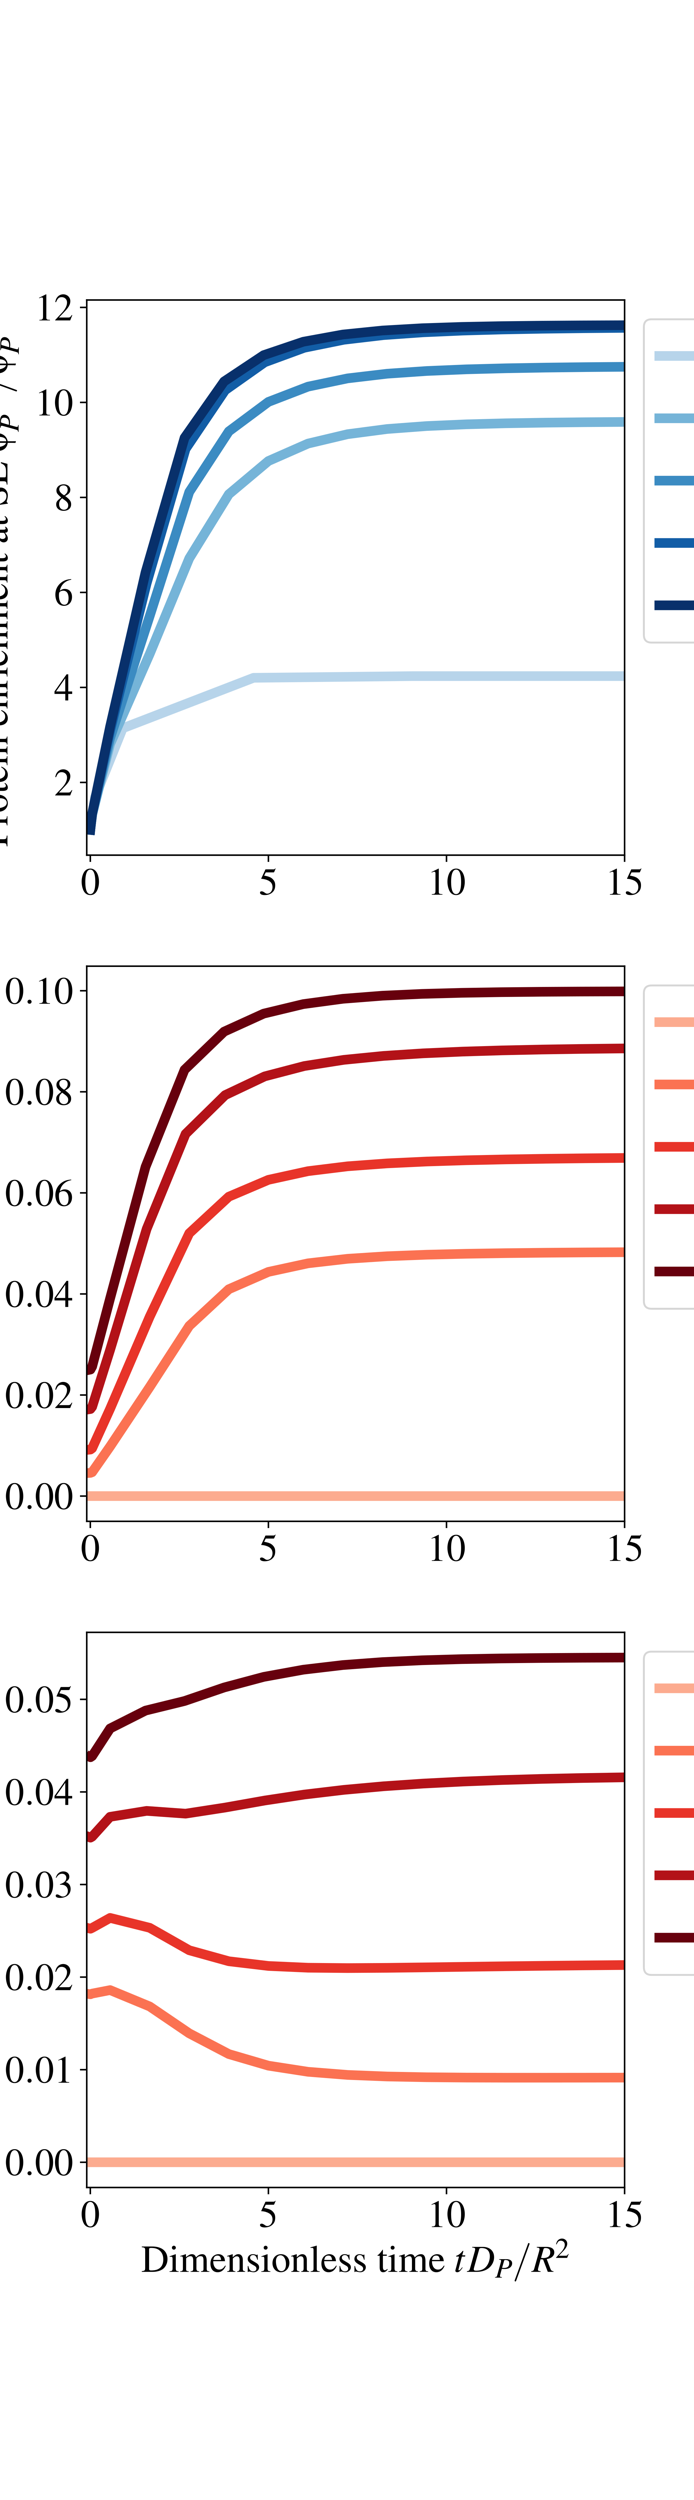 <?xml version="1.0" encoding="utf-8" standalone="no"?>
<!DOCTYPE svg PUBLIC "-//W3C//DTD SVG 1.1//EN"
  "http://www.w3.org/Graphics/SVG/1.1/DTD/svg11.dtd">
<!-- Created with matplotlib (http://matplotlib.org/) -->
<svg height="1296pt" version="1.1" viewBox="0 0 360 1296" width="360pt" xmlns="http://www.w3.org/2000/svg" xmlns:xlink="http://www.w3.org/1999/xlink">
 <defs>
  <style type="text/css">
*{stroke-linecap:butt;stroke-linejoin:round;}
  </style>
 </defs>
 <g id="figure_1">
  <g id="patch_1">
   <path d="M 0 1296 
L 360 1296 
L 360 0 
L 0 0 
z
" style="fill:#ffffff;"/>
  </g>
  <g id="axes_1">
   <g id="patch_2">
    <path d="M 45 443.308 
L 324 443.308 
L 324 155.52 
L 45 155.52 
z
" style="fill:#ffffff;"/>
   </g>
   <g id="matplotlib.axis_1">
    <g id="xtick_1">
     <g id="line2d_1">
      <defs>
       <path d="M 0 0 
L 0 3.5 
" id="mbe26384b91" style="stroke:#000000;stroke-width:0.8;"/>
      </defs>
      <g>
       <use style="stroke:#000000;stroke-width:0.8;" x="46.848" xlink:href="#mbe26384b91" y="443.308"/>
      </g>
     </g>
     <g id="text_1">
      <!-- $0$ -->
      <defs>
       <path d="M 25.406 68 
C 19.906 68 15.703 66.297 12 62.797 
C 6.203 57.203 2.406 45.688 2.406 34 
C 2.406 23.094 5.703 11.391 10.406 5.797 
C 14.094 1.391 19.203 -1 25 -1 
C 30.094 -1 34.406 0.688 38 4.188 
C 43.797 9.688 47.594 21.297 47.594 33.391 
C 47.594 53.891 38.5 68 25.406 68 
z
M 25.094 65.391 
C 33.5 65.391 38 54.094 38 33.188 
C 38 12.297 33.594 1.594 25 1.594 
C 16.406 1.594 12 12.297 12 33.094 
C 12 54.297 16.5 65.391 25.094 65.391 
z
" id="Nimbus_Roman_No9_L_Regular-48"/>
      </defs>
      <g transform="translate(41.866 463.817)scale(0.2 -0.2)">
       <use transform="scale(0.996)" xlink:href="#Nimbus_Roman_No9_L_Regular-48"/>
      </g>
     </g>
    </g>
    <g id="xtick_2">
     <g id="line2d_2">
      <g>
       <use style="stroke:#000000;stroke-width:0.8;" x="139.232" xlink:href="#mbe26384b91" y="443.308"/>
      </g>
     </g>
     <g id="text_2">
      <!-- $5$ -->
      <defs>
       <path d="M 18.094 58.094 
L 37.703 58.094 
C 39.297 58.094 39.703 58.297 40 58.984 
L 43.797 67.891 
L 42.906 68.594 
C 41.406 66.5 40.406 66 38.297 66 
L 17.406 66 
L 6.5 42.453 
C 6.406 42.266 6.406 42.156 6.406 41.969 
C 6.406 41.469 6.797 41.172 7.594 41.172 
C 10.797 41.172 14.797 40.484 18.906 39.188 
C 30.406 35.531 35.703 29.406 35.703 19.609 
C 35.703 10.109 29.594 2.688 21.797 2.688 
C 19.797 2.688 18.094 3.391 15.094 5.562 
C 11.906 7.844 9.594 8.828 7.5 8.828 
C 4.594 8.828 3.203 7.641 3.203 5.172 
C 3.203 1.391 7.906 -1 15.406 -1 
C 23.797 -1 31 1.688 36 6.75 
C 40.594 11.203 42.703 16.844 42.703 24.359 
C 42.703 31.484 40.797 36.031 35.797 40.969 
C 31.406 45.328 25.703 47.609 13.906 49.688 
z
" id="Nimbus_Roman_No9_L_Regular-53"/>
      </defs>
      <g transform="translate(134.25 463.817)scale(0.2 -0.2)">
       <use transform="scale(0.996)" xlink:href="#Nimbus_Roman_No9_L_Regular-53"/>
      </g>
     </g>
    </g>
    <g id="xtick_3">
     <g id="line2d_3">
      <g>
       <use style="stroke:#000000;stroke-width:0.8;" x="231.616" xlink:href="#mbe26384b91" y="443.308"/>
      </g>
     </g>
     <g id="text_3">
      <!-- $10$ -->
      <defs>
       <path d="M 29.094 68 
L 11.094 59 
L 11.094 57.594 
C 12.297 58.094 13.406 58.484 13.797 58.688 
C 15.594 59.391 17.297 59.781 18.297 59.781 
C 20.406 59.781 21.297 58.297 21.297 55.078 
L 21.297 9.359 
C 21.297 6.031 20.5 3.719 18.906 2.797 
C 17.406 1.891 16 1.594 11.797 1.5 
L 11.797 0 
L 39.406 0 
L 39.406 1.5 
C 31.5 1.594 29.906 2.609 29.906 7.453 
L 29.906 67.797 
z
" id="Nimbus_Roman_No9_L_Regular-49"/>
      </defs>
      <g transform="translate(221.653 463.817)scale(0.2 -0.2)">
       <use transform="scale(0.996)" xlink:href="#Nimbus_Roman_No9_L_Regular-49"/>
       <use transform="translate(49.813 0)scale(0.996)" xlink:href="#Nimbus_Roman_No9_L_Regular-48"/>
      </g>
     </g>
    </g>
    <g id="xtick_4">
     <g id="line2d_4">
      <g>
       <use style="stroke:#000000;stroke-width:0.8;" x="324" xlink:href="#mbe26384b91" y="443.308"/>
      </g>
     </g>
     <g id="text_4">
      <!-- $15$ -->
      <g transform="translate(314.037 463.817)scale(0.2 -0.2)">
       <use transform="scale(0.996)" xlink:href="#Nimbus_Roman_No9_L_Regular-49"/>
       <use transform="translate(49.813 0)scale(0.996)" xlink:href="#Nimbus_Roman_No9_L_Regular-53"/>
      </g>
     </g>
    </g>
   </g>
   <g id="matplotlib.axis_2">
    <g id="ytick_1">
     <g id="line2d_5">
      <defs>
       <path d="M 0 0 
L -3.5 0 
" id="m549deb228a" style="stroke:#000000;stroke-width:0.8;"/>
      </defs>
      <g>
       <use style="stroke:#000000;stroke-width:0.8;" x="45" xlink:href="#m549deb228a" y="405.609"/>
      </g>
     </g>
     <g id="text_5">
      <!-- $2$ -->
      <defs>
       <path d="M 47.5 13.734 
L 46.203 14.25 
C 42.5 8.5 41.203 7.594 36.703 7.594 
L 12.797 7.594 
L 29.594 25.328 
C 38.5 34.703 42.406 42.359 42.406 50.219 
C 42.406 60.281 34.297 68 23.906 68 
C 18.406 68 13.203 65.797 9.5 61.797 
C 6.297 58.375 4.797 55.156 3.094 48 
L 5.203 47.484 
C 9.203 57.359 12.797 60.594 19.703 60.594 
C 28.094 60.594 33.797 54.844 33.797 46.391 
C 33.797 38.531 29.203 29.156 20.797 20.188 
L 3 1.188 
L 3 0 
L 42 0 
z
" id="Nimbus_Roman_No9_L_Regular-50"/>
      </defs>
      <g transform="translate(28.037 412.363)scale(0.2 -0.2)">
       <use transform="scale(0.996)" xlink:href="#Nimbus_Roman_No9_L_Regular-50"/>
      </g>
     </g>
    </g>
    <g id="ytick_2">
     <g id="line2d_6">
      <g>
       <use style="stroke:#000000;stroke-width:0.8;" x="45" xlink:href="#m549deb228a" y="356.359"/>
      </g>
     </g>
     <g id="text_6">
      <!-- $4$ -->
      <defs>
       <path d="M 47.203 23.391 
L 37 23.391 
L 37 68 
L 32.594 68 
L 1.203 23.391 
L 1.203 17 
L 29.297 17 
L 29.297 0 
L 37 0 
L 37 17 
L 47.203 17 
z
M 29.203 23.391 
L 5.203 23.391 
L 29.203 57.766 
z
" id="Nimbus_Roman_No9_L_Regular-52"/>
      </defs>
      <g transform="translate(28.037 363.113)scale(0.2 -0.2)">
       <use transform="scale(0.996)" xlink:href="#Nimbus_Roman_No9_L_Regular-52"/>
      </g>
     </g>
    </g>
    <g id="ytick_3">
     <g id="line2d_7">
      <g>
       <use style="stroke:#000000;stroke-width:0.8;" x="45" xlink:href="#m549deb228a" y="307.109"/>
      </g>
     </g>
     <g id="text_7">
      <!-- $6$ -->
      <defs>
       <path d="M 44.594 68.594 
C 33.203 67.594 27.406 65.688 20.094 60.594 
C 9.297 52.891 3.406 41.484 3.406 28.141 
C 3.406 19.5 6.094 10.75 10.406 5.766 
C 14.203 1.391 19.594 -1 25.797 -1 
C 38.203 -1 46.797 8.453 46.797 22.188 
C 46.797 34.906 39.5 43 28 43 
C 23.594 43 21.5 42.297 15.203 38.484 
C 17.906 53.594 29.094 64.391 44.797 67 
z
M 24.203 38.391 
C 32.797 38.391 37.797 31.234 37.797 18.797 
C 37.797 7.859 33.906 1.797 26.906 1.797 
C 18.094 1.797 12.703 11.141 12.703 26.562 
C 12.703 31.625 13.5 34.422 15.5 35.906 
C 17.594 37.5 20.703 38.391 24.203 38.391 
z
" id="Nimbus_Roman_No9_L_Regular-54"/>
      </defs>
      <g transform="translate(28.037 313.863)scale(0.2 -0.2)">
       <use transform="scale(0.996)" xlink:href="#Nimbus_Roman_No9_L_Regular-54"/>
      </g>
     </g>
    </g>
    <g id="ytick_4">
     <g id="line2d_8">
      <g>
       <use style="stroke:#000000;stroke-width:0.8;" x="45" xlink:href="#m549deb228a" y="257.859"/>
      </g>
     </g>
     <g id="text_8">
      <!-- $8$ -->
      <defs>
       <path d="M 29 37.5 
C 38.906 42.797 42.406 47 42.406 53.797 
C 42.406 62 35.203 68 25.203 68 
C 14.297 68 6.203 61.297 6.203 52.203 
C 6.203 45.688 8.094 42.797 18.594 33.594 
C 7.797 25.391 5.594 22.297 5.594 15.5 
C 5.594 5.797 13.5 -1 24.797 -1 
C 36.797 -1 44.5 5.594 44.5 15.891 
C 44.5 23.594 41.094 28.5 29 37.5 
z
M 27.203 27.188 
C 34.5 22 36.906 18.391 36.906 12.797 
C 36.906 6.297 32.406 1.797 25.906 1.797 
C 18.297 1.797 13.203 7.594 13.203 16.297 
C 13.203 22.688 15.406 26.891 21.203 31.594 
z
M 26.094 39.297 
C 17.203 45.094 13.594 49.688 13.594 55.297 
C 13.594 61.094 18.094 65.188 24.406 65.188 
C 31.203 65.188 35.5 60.797 35.5 53.891 
C 35.5 48.188 32.703 43.688 27 39.891 
C 26.5 39.594 26.5 39.594 26.094 39.297 
z
" id="Nimbus_Roman_No9_L_Regular-56"/>
      </defs>
      <g transform="translate(28.037 264.613)scale(0.2 -0.2)">
       <use transform="scale(0.996)" xlink:href="#Nimbus_Roman_No9_L_Regular-56"/>
      </g>
     </g>
    </g>
    <g id="ytick_5">
     <g id="line2d_9">
      <g>
       <use style="stroke:#000000;stroke-width:0.8;" x="45" xlink:href="#m549deb228a" y="208.609"/>
      </g>
     </g>
     <g id="text_9">
      <!-- $10$ -->
      <g transform="translate(18.075 215.363)scale(0.2 -0.2)">
       <use transform="scale(0.996)" xlink:href="#Nimbus_Roman_No9_L_Regular-49"/>
       <use transform="translate(49.813 0)scale(0.996)" xlink:href="#Nimbus_Roman_No9_L_Regular-48"/>
      </g>
     </g>
    </g>
    <g id="ytick_6">
     <g id="line2d_10">
      <g>
       <use style="stroke:#000000;stroke-width:0.8;" x="45" xlink:href="#m549deb228a" y="159.359"/>
      </g>
     </g>
     <g id="text_10">
      <!-- $12$ -->
      <g transform="translate(18.075 166.113)scale(0.2 -0.2)">
       <use transform="scale(0.996)" xlink:href="#Nimbus_Roman_No9_L_Regular-49"/>
       <use transform="translate(49.813 0)scale(0.996)" xlink:href="#Nimbus_Roman_No9_L_Regular-50"/>
      </g>
     </g>
    </g>
    <g id="text_11">
     <!-- Protein enrichment at SE $\phi^{SE}_P/\phi^{avg}_P$ -->
     <defs>
      <path d="M 20.203 29.297 
C 22.797 29.094 24.5 28.984 27.094 28.984 
C 34.906 28.984 40.297 29.984 44.594 32.391 
C 50.594 35.562 54.203 41.578 54.203 48.078 
C 54.203 52.234 52.797 55.984 50.094 58.844 
C 46.094 63.188 37.406 66 28 66 
L 1.594 66 
L 1.594 64.094 
C 9 63.297 10 62.297 10 55.125 
L 10 11.953 
C 10 3.594 9.203 2.594 1.594 1.891 
L 1.594 0 
L 29.594 0 
L 29.594 1.891 
C 21.703 2.188 20.203 3.594 20.203 10.859 
z
M 20.203 58.938 
C 20.203 61.594 20.906 62.297 23.594 62.297 
C 37.094 62.297 43.297 57.656 43.297 47.5 
C 43.297 37.922 37.406 33 25.906 33 
C 23.906 33 22.5 33.094 20.203 33.281 
z
" id="Nimbus_Roman_No9_L_Regular-80"/>
      <path d="M 0.703 39 
C 2.094 39.297 3 39.391 4.203 39.391 
C 6.703 39.391 7.594 37.797 7.594 33.391 
L 7.594 8.391 
C 7.594 3.391 6.906 2.688 0.5 1.5 
L 0.5 0 
L 24.5 0 
L 24.5 1.5 
C 17.703 1.797 16 3.297 16 9 
L 16 31.5 
C 16 34.688 20.297 39.688 23 39.688 
C 23.594 39.688 24.5 39.188 25.594 38.188 
C 27.203 36.797 28.297 36.188 29.594 36.188 
C 32 36.188 33.5 37.891 33.5 40.688 
C 33.5 43.984 31.406 46 28 46 
C 23.797 46 20.906 43.688 16 36.594 
L 16 45.797 
L 15.5 46 
C 10.203 43.797 6.594 42.5 0.703 40.594 
z
" id="Nimbus_Roman_No9_L_Regular-114"/>
      <path d="M 25 46 
C 12 46 2.906 36.391 2.906 22.594 
C 2.906 9.094 12.203 -1 24.797 -1 
C 37.406 -1 47 9.594 47 23.391 
C 47 36.5 37.797 46 25 46 
z
M 23.703 43.188 
C 32.094 43.188 38 33.594 38 19.891 
C 38 8.594 33.5 1.797 26 1.797 
C 22.094 1.797 18.406 4.188 16.297 8.188 
C 13.5 13.391 11.906 20.391 11.906 27.5 
C 11.906 37 16.594 43.188 23.703 43.188 
z
" id="Nimbus_Roman_No9_L_Regular-111"/>
      <path d="M 25.5 45 
L 15.406 45 
L 15.406 56.594 
C 15.406 57.594 15.297 57.891 14.703 57.891 
C 14 57 13.406 56.094 12.703 55.094 
C 8.906 49.594 4.594 44.797 3 44.391 
C 1.906 43.688 1.297 42.984 1.297 42.484 
C 1.297 42.188 1.406 41.984 1.703 41.797 
L 7 41.797 
L 7 11.688 
C 7 3.297 10 -1 15.906 -1 
C 20.797 -1 24.594 1.391 27.906 6.594 
L 26.594 7.688 
C 24.5 5.188 22.797 4.188 20.594 4.188 
C 16.906 4.188 15.406 6.891 15.406 13.188 
L 15.406 41.797 
L 25.5 41.797 
z
" id="Nimbus_Roman_No9_L_Regular-116"/>
      <path d="M 40.797 16.438 
C 36 8.812 31.703 5.891 25.297 5.891 
C 19.594 5.891 15.297 8.812 12.406 14.531 
C 10.594 18.344 9.906 21.656 9.703 27.797 
L 40.5 27.797 
C 39.703 34.266 38.703 37.141 36.203 40.312 
C 33.203 43.891 28.594 46 23.406 46 
C 18.406 46 13.703 44.188 9.906 40.812 
C 5.203 36.734 2.5 29.688 2.5 21.469 
C 2.5 7.594 9.703 -1 21.203 -1 
C 30.703 -1 38.203 4.891 42.406 15.734 
z
M 9.906 31 
C 11 38.719 14.406 42.391 20.5 42.391 
C 26.594 42.391 29 39.609 30.297 31 
z
" id="Nimbus_Roman_No9_L_Regular-101"/>
      <path d="M 17.5 46 
L 2 40.5 
L 2 39 
L 2.797 39.094 
C 4 39.297 5.297 39.391 6.203 39.391 
C 8.594 39.391 9.5 37.797 9.5 33.391 
L 9.5 10.188 
C 9.5 3 8.5 1.891 1.594 1.5 
L 1.594 0 
L 25.297 0 
L 25.297 1.5 
C 18.703 2 17.906 3 17.906 10.188 
L 17.906 45.688 
z
M 12.797 68 
C 10.094 68 7.797 65.688 7.797 62.891 
C 7.797 60.094 10 57.797 12.797 57.797 
C 15.703 57.797 18 59.984 18 62.891 
C 18 65.688 15.703 68 12.797 68 
z
" id="Nimbus_Roman_No9_L_Regular-105"/>
      <path d="M 1.594 39.797 
C 2.203 40.094 3.203 40.188 4.297 40.188 
C 7.094 40.188 8 38.688 8 33.797 
L 8 9 
C 8 3.297 6.906 1.891 1.797 1.5 
L 1.797 0 
L 23 0 
L 23 1.5 
C 17.906 1.891 16.406 3.094 16.406 6.688 
L 16.406 34.797 
C 21.203 39.297 23.406 40.484 26.703 40.484 
C 31.594 40.484 34 37.391 34 30.797 
L 34 9.891 
C 34 3.594 32.703 1.891 27.703 1.5 
L 27.703 0 
L 48.5 0 
L 48.5 1.5 
C 43.594 2 42.406 3.188 42.406 8.094 
L 42.406 31 
C 42.406 40.391 38 46 30.594 46 
C 26 46 22.906 44.297 16.094 37.891 
L 16.094 45.797 
L 15.406 46 
C 10.5 44.188 7.094 43.094 1.594 41.484 
z
" id="Nimbus_Roman_No9_L_Regular-110"/>
      <path d="M 39.797 15.594 
C 35 8.594 31.406 6.188 25.703 6.188 
C 16.594 6.188 10.203 14.188 10.203 25.688 
C 10.203 35.984 15.703 43.094 23.797 43.094 
C 27.406 43.094 28.703 41.984 29.703 38.297 
L 30.297 36.094 
C 31.094 33.297 32.906 31.484 35 31.484 
C 37.594 31.484 39.797 33.391 39.797 35.688 
C 39.797 41.297 32.797 46 24.406 46 
C 19.5 46 14.406 43.984 10.297 40.391 
C 5.297 35.984 2.5 29.188 2.5 21.297 
C 2.5 8.297 10.406 -1 21.5 -1 
C 26 -1 30 0.594 33.594 3.688 
C 36.297 6.094 38.203 8.797 41.203 14.688 
z
" id="Nimbus_Roman_No9_L_Regular-99"/>
      <path d="M 15.703 34.297 
C 19.906 38.891 22.906 40.594 26.797 40.594 
C 31.797 40.594 34.297 37 34.297 30 
L 34.297 10.188 
C 34.297 3.391 33.297 2.094 27.5 1.5 
L 27.5 0 
L 48.703 0 
L 48.703 1.5 
C 43.297 2.5 42.703 3.297 42.703 10.188 
L 42.703 30.094 
C 42.703 40.594 38.5 46 30.406 46 
C 24.5 46 20.297 43.594 15.703 37.594 
L 15.703 68 
L 15.203 68.297 
C 11.797 67.094 9.297 66.297 3.703 64.688 
L 1 63.891 
L 1 62.297 
C 1.406 62.391 1.703 62.391 2.203 62.391 
C 6.5 62.391 7.297 61.594 7.297 57.297 
L 7.297 10.188 
C 7.297 3.188 6.703 2.297 0.906 1.5 
L 0.906 0 
L 22.5 0 
L 22.5 1.5 
C 16.703 2.094 15.703 3.297 15.703 10.188 
z
" id="Nimbus_Roman_No9_L_Regular-104"/>
      <path d="M 1.906 39.797 
C 3.203 40.094 4 40.188 5.094 40.188 
C 7.703 40.188 8.594 38.594 8.594 33.797 
L 8.594 8.5 
C 8.594 3.094 7.203 1.594 1.594 1.5 
L 1.594 0 
L 23.797 0 
L 23.797 1.5 
C 18.5 1.688 17 2.797 17 6.688 
L 17 34.891 
C 17 35.094 17.797 36.094 18.5 36.797 
C 21 39.094 25.297 40.797 28.797 40.797 
C 33.203 40.797 35.406 37.297 35.406 30.297 
L 35.406 8.594 
C 35.406 3 34.297 1.891 28.594 1.5 
L 28.594 0 
L 51 0 
L 51 1.5 
C 45.297 1.594 43.797 3.297 43.797 9.5 
L 43.797 34.688 
C 46.797 39 50.094 40.797 54.703 40.797 
C 60.406 40.797 62.203 38.094 62.203 29.797 
L 62.203 8.688 
C 62.203 3 61.406 2.188 55.594 1.5 
L 55.594 0 
L 77.5 0 
L 77.5 1.5 
L 74.906 1.688 
C 71.906 1.891 70.594 3.688 70.594 7.594 
L 70.594 28.188 
C 70.594 40 66.703 46 59 46 
C 53.203 46 48.094 43.391 42.703 37.594 
C 40.906 43.297 37.5 46 32.094 46 
C 27.703 46 24.906 44.594 16.594 38.297 
L 16.594 45.797 
L 15.906 46 
C 10.797 44.094 7.406 42.984 1.906 41.484 
z
" id="Nimbus_Roman_No9_L_Regular-109"/>
      <path d="M 44.203 6.594 
C 42.5 5.188 41.297 4.688 39.797 4.688 
C 37.5 4.688 36.797 6.094 36.797 10.5 
L 36.797 30 
C 36.797 35.188 36.297 38.094 34.797 40.5 
C 32.594 44.094 28.297 46 22.406 46 
C 13 46 5.594 41.094 5.594 34.797 
C 5.594 32.5 7.594 30.5 9.906 30.5 
C 12.297 30.5 14.406 32.5 14.406 34.688 
C 14.406 35.094 14.297 35.594 14.203 36.297 
C 14 37.188 13.906 38 13.906 38.688 
C 13.906 41.391 17.094 43.594 21.094 43.594 
C 26 43.594 28.703 40.688 28.703 35.297 
L 28.703 29.188 
C 13.297 23 11.594 22.188 7.297 18.391 
C 5.094 16.391 3.703 13 3.703 9.688 
C 3.703 3.391 8.094 -1 14.203 -1 
C 18.594 -1 22.703 1.094 28.797 6.297 
C 29.297 1.094 31.094 -1 35.203 -1 
C 38.594 -1 40.703 0.188 44.203 4 
z
M 28.703 12.297 
C 28.703 9.188 28.203 8.297 26.094 7.094 
C 23.703 5.688 20.906 4.797 18.797 4.797 
C 15.297 4.797 12.5 8.188 12.5 12.5 
L 12.5 12.891 
C 12.5 18.797 16.594 22.391 28.703 26.797 
z
" id="Nimbus_Roman_No9_L_Regular-97"/>
      <path d="M 44.703 67.391 
L 42.594 67.391 
C 42.203 65.094 41.094 63.984 39.406 63.984 
C 38.406 63.984 36.703 64.391 35 65.188 
C 31.297 67.188 27.594 68 24.406 68 
C 20.094 68 15.703 66.297 12.406 63.391 
C 8.906 60.297 7.094 56.094 7.094 50.891 
C 7.094 42.891 11.5 37.297 22.703 31.391 
C 29.906 27.594 35.094 23.5 37.594 19.688 
C 38.5 18.391 39 16.297 39 13.891 
C 39 7.188 34 2.594 26.703 2.594 
C 17.797 2.594 11.5 8.094 6.5 20.297 
L 4.203 20.297 
L 7.203 -0.906 
L 9.406 -0.906 
C 9.5 0.594 10.703 2 12.203 2 
C 13.297 2 15 1.594 16.906 0.891 
C 20.703 -0.203 24.703 -1 28.703 -1 
C 40.203 -1 49.094 6.891 49.094 17.188 
C 49.094 25.391 43.594 31.891 30.406 39 
C 19.906 44.797 15.703 49.188 15.703 54.594 
C 15.703 60.094 19.906 63.891 26.094 63.891 
C 30.594 63.891 34.797 62 38.297 58.391 
C 41.406 55.203 42.797 52.594 44.406 46.688 
L 46.906 46.688 
z
" id="Nimbus_Roman_No9_L_Regular-83"/>
      <path d="M 59.703 16.984 
L 56.906 16.984 
C 51.906 6.109 47.594 3.688 33.297 3.688 
L 30.594 3.688 
C 25.703 3.688 21.5 4.203 20.797 4.906 
C 20.297 5.203 20.094 6.312 20.094 8.016 
L 20.094 32.891 
L 35.5 32.891 
C 43.703 32.891 45.203 31.578 46.5 23.234 
L 48.797 23.234 
L 48.797 46.344 
L 46.5 46.344 
C 45.797 42.312 45.406 40.828 44.297 39.453 
C 43 37.781 40.203 37 35.5 37 
L 20.094 37 
L 20.094 58.844 
C 20.094 61.594 20.703 62.188 23.406 62.188 
L 36.906 62.188 
C 48.203 62.188 50.406 60.719 52.094 51.859 
L 54.594 51.859 
L 54.297 66 
L 1.203 66 
L 1.203 64.094 
C 8.594 63.5 9.906 62.109 9.906 55.125 
L 9.906 10.859 
C 9.906 3.891 8.5 2.391 1.203 1.891 
L 1.203 0 
L 55.203 0 
z
" id="Nimbus_Roman_No9_L_Regular-69"/>
      <path d="M 27.906 -0.469 
C 40.203 1.234 49 12.469 49 26.594 
C 49 40.328 40.594 50.25 27.906 51.156 
L 27.906 59.172 
C 27.906 62.891 28 64.797 28.203 67.094 
L 23.5 69 
C 23.703 66.594 23.797 64.094 23.797 60.078 
L 23.797 51.156 
C 11.797 49.75 2.703 38.328 2.703 24.5 
C 2.703 10.562 11.297 0.344 23.797 -0.656 
L 23.797 -10.781 
C 23.797 -15.297 23.703 -18.109 23.5 -20.906 
L 28.203 -22.016 
C 28 -18.703 28 -18.406 27.906 -14 
L 27.906 -11.281 
z
M 23.797 3.547 
C 21 4.656 19 6.25 17.5 8.562 
C 14.297 13.469 12.406 21.094 12.406 29 
C 12.406 40.328 16.703 47.344 23.797 47.656 
z
M 27.906 46.953 
C 35 44.344 39.297 34.828 39.297 22.094 
C 39.297 10.266 35.203 3.453 27.906 3.047 
z
" id="Standard_Symbols_L-102"/>
      <path d="M 46.797 47.094 
L 50.797 67 
L 48.5 67 
C 47.094 64.891 46.203 64.391 44 64.391 
C 42.797 64.391 41.703 64.688 39.406 65.484 
C 37.203 66.484 34 67 30.906 67 
C 20.5 67 13.094 60.047 13.094 50.156 
C 13.094 44.703 14.594 41.781 20.594 35.312 
C 21.5 34.406 22.797 33 24.5 31.078 
C 26.297 29.156 27.703 27.641 28.406 26.828 
C 33.094 21.891 34.406 19.266 34.406 14.922 
C 34.406 7.344 28.797 1.5 21.5 1.5 
C 13.203 1.5 6.906 8.656 6.906 18.25 
C 6.906 19.062 7 19.875 7.094 20.578 
L 5.094 20.781 
L 1.703 -1.703 
L 3.5 -1.703 
C 4.203 0.594 5.297 1.594 7.297 1.594 
C 8.406 1.594 9.906 1.188 12.5 0.297 
C 17.094 -1.406 19.797 -2 22.906 -2 
C 34.406 -2 43.094 6.75 43.094 18.156 
C 43.094 24.719 40.797 28.656 31.797 37.844 
C 22.797 47.031 21.906 48.438 21.906 53.391 
C 21.906 59.75 26.094 63.688 32.906 63.688 
C 36.594 63.688 39.703 62.375 41.797 59.953 
C 44 57.422 44.797 54 45 47.328 
z
" id="Nimbus_Roman_No9_L_Regular_Italic-83"/>
      <path d="M 63.406 65 
L 13.703 65 
L 13.703 63.391 
C 19.906 62.797 21.406 61.984 21.406 59.297 
C 21.406 58.203 20.797 54.734 20.297 52.938 
L 8 8.969 
C 6.297 3.297 5.5 2.594 -0.109 1.594 
L -0.109 0 
L 50.594 0 
L 56.797 16.125 
L 55.203 16.922 
C 50.5 10.562 47.906 7.969 43.594 5.984 
C 39.906 4.281 33.094 3.297 25.594 3.297 
C 20 3.297 17.594 4.281 17.594 6.672 
C 17.594 7.766 18.703 12.438 21.203 21.203 
C 22.5 25.578 23.406 28.859 24.406 32.641 
C 27.906 32.438 31 32.344 32.203 32.344 
C 36.094 32.438 38.906 31.844 40 30.844 
C 40.5 30.359 40.703 29.453 40.703 27.766 
C 40.703 26.078 40.5 24.781 40 22.594 
L 42 22.094 
L 48.797 45.172 
L 47 45.578 
C 43.203 37.125 42.297 36.516 33.203 36.125 
C 32 36.125 28.797 36.031 25.297 35.922 
L 31.906 59.109 
C 32.5 61.297 33.594 61.688 39.203 61.688 
C 54.906 61.688 58.406 60.391 58.406 54.422 
C 58.406 53.141 58.297 51.641 58.203 49.953 
L 60.297 49.75 
z
" id="Nimbus_Roman_No9_L_Regular_Italic-69"/>
      <path d="M 14.594 63.391 
C 20.297 62.688 21.703 61.797 21.703 59.203 
C 21.703 57.812 21.297 55.719 20 51.234 
L 8.203 8.938 
C 6.406 2.984 5.703 2.391 0 1.594 
L 0 0 
L 24.5 0 
L 24.5 1.594 
C 18.203 2.484 17.703 2.781 17.703 6.156 
C 17.703 7.359 17.906 8.344 18.906 11.922 
L 24.203 31.094 
C 26.703 30.484 29.297 30.297 33.406 30.297 
C 41.594 30.297 48.297 31.984 52.594 35.094 
C 57.594 38.781 60.5 44.25 60.5 50.141 
C 60.5 59.703 53 65 39.406 65 
L 14.594 65 
z
M 32.203 59.203 
C 32.797 61.297 34 61.984 36.797 61.984 
C 40.703 61.984 44.5 61 46.5 59.594 
C 49.094 57.812 50.203 54.812 50.203 50.141 
C 50.203 43.656 47.906 39.078 43.5 36.484 
C 40.406 34.797 36.5 34 30.297 34 
C 28.594 34 27.797 34.094 25.094 34.484 
z
" id="Nimbus_Roman_No9_L_Regular_Italic-80"/>
      <path d="M 43.906 71.203 
C 44.406 72.5 44.406 72.891 44.406 73 
C 44.406 74.094 43.5 75 42.406 75 
C 41.703 75 41 74.688 40.703 74.094 
L 6 -21.203 
C 5.5 -22.5 5.5 -22.906 5.5 -23 
C 5.5 -24.109 6.406 -25 7.5 -25 
C 8.797 -25 9.094 -24.312 9.703 -22.609 
z
" id="CMMI10-61"/>
      <path d="M 46.406 11.047 
C 44.906 9.562 44.297 9.062 43.594 8.266 
C 40.594 5.188 39.297 4.188 38.406 4.188 
C 37.594 4.188 37 4.781 37 5.484 
C 37 7.469 41.203 24.484 45.906 41.594 
C 46.203 42.594 46.297 42.797 46.5 43.688 
L 45.797 44 
L 39.703 43.297 
L 39.406 42.984 
L 38.297 38.203 
C 37.5 41.891 34.594 44 30.297 44 
C 17.094 44 1.703 25.781 1.703 10.062 
C 1.703 3.094 5.5 -1 11.906 -1 
C 18.906 -1 23.203 2.297 32 14.641 
C 30 6.875 29.703 5.578 29.703 3.188 
C 29.703 0.188 30.906 -1 33.703 -1 
C 37.703 -1 40.203 0.891 47.594 10 
z
M 30.906 42 
C 34.297 41.797 36.5 39.391 36.5 35.891 
C 36.5 27.5 31.5 15.688 24.594 8.297 
C 22.203 5.594 18.797 3.891 15.906 3.891 
C 12.406 3.891 10.094 6.797 10.094 11.391 
C 10.094 16.797 13.906 27.094 18.203 33.297 
C 22.203 39.094 26.906 42.297 30.906 42 
z
" id="Nimbus_Roman_No9_L_Regular_Italic-97"/>
      <path d="M 2.094 40.188 
C 3.203 40.281 4 40.281 5.094 40.281 
C 9 40.281 10 38.578 11.406 29.359 
C 12.406 22.438 13.594 7.312 13.594 1.5 
C 13.594 -1.312 13.797 -2 14.5 -2 
C 17 -2 26.297 8.609 36.5 22.844 
C 40 27.859 42.594 34.375 42.594 38.078 
C 42.594 41.297 40 44 37 44 
C 34.797 44 33.297 42.688 33.297 40.594 
C 33.297 38.984 33.906 37.781 35.703 36.172 
C 37 34.969 37.5 34.172 37.5 33.172 
C 37.5 28.562 30.906 17.438 23.797 10.016 
L 20.703 6.812 
C 20 20.938 19.406 26.156 18.094 33.578 
C 16.094 43.797 16.094 44 15.203 44 
C 14.703 44 14 43.891 13.203 43.594 
C 11.406 43.094 5.906 42.094 2.094 41.484 
z
" id="Nimbus_Roman_No9_L_Regular_Italic-118"/>
      <path d="M 47.203 40 
L 41.094 40 
C 40.797 40 40.297 40.25 39.5 41.016 
C 36.797 42.984 33.5 44 29.703 44 
C 18.594 44 9.594 35.891 9.594 26.688 
C 9.594 21.594 11.797 18.656 17.5 16.094 
C 11.594 12.062 9.797 10.047 9.797 7.625 
C 9.797 6.312 10.594 5.109 12.5 3.688 
C 2.594 -2.859 0.797 -4.891 0.797 -9.531 
C 0.797 -16.484 7.406 -21 17.5 -21 
C 30.094 -21 38.5 -15.078 38.5 -6.297 
C 38.5 0.062 33.703 4.5 24.203 7.016 
C 19.797 8.125 17.203 9.75 17.203 11.266 
C 17.203 12.766 19.5 15.391 20.797 15.391 
C 21 15.391 21.203 15.391 21.5 15.297 
C 22.297 15.094 23.703 15 24.594 15 
C 33.703 15 43.094 22.969 43.094 30.609 
C 43.094 32.172 42.797 34.125 42.203 36.094 
L 47.203 36.094 
z
M 14.797 2.578 
C 14.906 2.578 15.094 2.484 15.297 2.375 
C 15.594 2.281 16.594 1.969 18.203 1.469 
C 28.797 -1.859 32.5 -4.688 32.5 -9.328 
C 32.5 -14.766 26.703 -18.812 19 -18.812 
C 11 -18.812 6.297 -14.969 6.297 -8.516 
C 6.297 -6.094 6.906 -4.375 8.5 -2.469 
C 9.797 -0.75 14 2.578 14.797 2.578 
z
M 29.594 41.797 
C 33.297 41.797 35.203 38.984 35.203 34.328 
C 35.203 30.906 34 26.594 32.094 23.266 
C 29.906 19.25 26.797 17.094 23.406 17.094 
C 19.594 17.094 17.406 19.828 17.406 24.438 
C 17.406 33.453 23.094 41.797 29.594 41.797 
z
" id="Nimbus_Roman_No9_L_Regular_Italic-103"/>
     </defs>
     <g transform="translate(9.761 439.076)rotate(-90)scale(0.2 -0.2)">
      <use transform="translate(0 29.512)scale(0.996)" xlink:href="#Nimbus_Roman_No9_L_Regular-80"/>
      <use transform="translate(55.392 29.512)scale(0.996)" xlink:href="#Nimbus_Roman_No9_L_Regular-114"/>
      <use transform="translate(88.567 29.512)scale(0.996)" xlink:href="#Nimbus_Roman_No9_L_Regular-111"/>
      <use transform="translate(138.38 29.512)scale(0.996)" xlink:href="#Nimbus_Roman_No9_L_Regular-116"/>
      <use transform="translate(166.075 29.512)scale(0.996)" xlink:href="#Nimbus_Roman_No9_L_Regular-101"/>
      <use transform="translate(210.309 29.512)scale(0.996)" xlink:href="#Nimbus_Roman_No9_L_Regular-105"/>
      <use transform="translate(238.004 29.512)scale(0.996)" xlink:href="#Nimbus_Roman_No9_L_Regular-110"/>
      <use transform="translate(312.724 29.512)scale(0.996)" xlink:href="#Nimbus_Roman_No9_L_Regular-101"/>
      <use transform="translate(356.957 29.512)scale(0.996)" xlink:href="#Nimbus_Roman_No9_L_Regular-110"/>
      <use transform="translate(406.771 29.512)scale(0.996)" xlink:href="#Nimbus_Roman_No9_L_Regular-114"/>
      <use transform="translate(439.946 29.512)scale(0.996)" xlink:href="#Nimbus_Roman_No9_L_Regular-105"/>
      <use transform="translate(467.641 29.512)scale(0.996)" xlink:href="#Nimbus_Roman_No9_L_Regular-99"/>
      <use transform="translate(511.875 29.512)scale(0.996)" xlink:href="#Nimbus_Roman_No9_L_Regular-104"/>
      <use transform="translate(561.688 29.512)scale(0.996)" xlink:href="#Nimbus_Roman_No9_L_Regular-109"/>
      <use transform="translate(639.196 29.512)scale(0.996)" xlink:href="#Nimbus_Roman_No9_L_Regular-101"/>
      <use transform="translate(683.43 29.512)scale(0.996)" xlink:href="#Nimbus_Roman_No9_L_Regular-110"/>
      <use transform="translate(733.243 29.512)scale(0.996)" xlink:href="#Nimbus_Roman_No9_L_Regular-116"/>
      <use transform="translate(785.845 29.512)scale(0.996)" xlink:href="#Nimbus_Roman_No9_L_Regular-97"/>
      <use transform="translate(830.078 29.512)scale(0.996)" xlink:href="#Nimbus_Roman_No9_L_Regular-116"/>
      <use transform="translate(882.68 29.512)scale(0.996)" xlink:href="#Nimbus_Roman_No9_L_Regular-83"/>
      <use transform="translate(938.072 29.512)scale(0.996)" xlink:href="#Nimbus_Roman_No9_L_Regular-69"/>
      <use transform="translate(1023.85 29.512)scale(0.996)" xlink:href="#Standard_Symbols_L-102"/>
      <use transform="translate(1086.913 65.675)scale(0.737)" xlink:href="#Nimbus_Roman_No9_L_Regular_Italic-83"/>
      <use transform="translate(1124.365 65.675)scale(0.737)" xlink:href="#Nimbus_Roman_No9_L_Regular_Italic-69"/>
      <use transform="translate(1075.755 0.64)scale(0.737)" xlink:href="#Nimbus_Roman_No9_L_Regular_Italic-80"/>
      <use transform="translate(1175.29 29.512)scale(0.996)" xlink:href="#CMMI10-61"/>
      <use transform="translate(1225.103 29.512)scale(0.996)" xlink:href="#Standard_Symbols_L-102"/>
      <use transform="translate(1288.166 78.822)scale(0.737)" xlink:href="#Nimbus_Roman_No9_L_Regular_Italic-97"/>
      <use transform="translate(1325.028 78.822)scale(0.737)" xlink:href="#Nimbus_Roman_No9_L_Regular_Italic-118"/>
      <use transform="translate(1357.761 78.822)scale(0.737)" xlink:href="#Nimbus_Roman_No9_L_Regular_Italic-103"/>
      <use transform="translate(1277.008 0)scale(0.737)" xlink:href="#Nimbus_Roman_No9_L_Regular_Italic-80"/>
     </g>
    </g>
   </g>
   <g id="line2d_11">
    <path clip-path="url(#pb2e897cd79)" d="M 46.848 430.227 
L 46.895 429.781 
L 47.211 426.944 
L 49.34 413.184 
L 63.661 377.527 
L 131.529 351.372 
L 213.648 350.502 
L 295.768 350.488 
L 361 350.488 
" style="fill:none;stroke:#b7d4ea;stroke-linecap:square;stroke-width:5;"/>
   </g>
   <g id="line2d_12">
    <path clip-path="url(#pb2e897cd79)" d="M 46.848 430.227 
L 46.928 429.484 
L 47.803 422.354 
L 57.114 385.683 
L 77.644 339.035 
L 98.173 289.468 
L 118.703 256.213 
L 139.233 238.986 
L 159.763 229.953 
L 180.293 225.086 
L 200.822 222.393 
L 221.352 220.863 
L 241.882 219.969 
L 262.412 219.43 
L 282.942 219.094 
L 303.471 218.878 
L 324.001 218.732 
" style="fill:none;stroke:#75b4d8;stroke-linecap:square;stroke-width:5;"/>
   </g>
   <g id="line2d_13">
    <path clip-path="url(#pb2e897cd79)" d="M 46.848 430.227 
L 46.928 429.463 
L 47.803 422.161 
L 57.114 382.647 
L 77.644 319.39 
L 98.173 255.055 
L 118.703 223.615 
L 139.233 208.34 
L 159.763 200.436 
L 180.293 196.151 
L 200.822 193.735 
L 221.352 192.321 
L 241.882 191.462 
L 262.412 190.919 
L 282.942 190.563 
L 303.471 190.32 
L 324.001 190.149 
" style="fill:none;stroke:#3b8bc2;stroke-linecap:square;stroke-width:5;"/>
   </g>
   <g id="line2d_14">
    <path clip-path="url(#pb2e897cd79)" d="M 46.848 430.227 
L 46.928 429.441 
L 47.803 421.918 
L 57.114 378.748 
L 76.072 302.4 
L 96.259 232.747 
L 116.789 202.285 
L 137.319 187.803 
L 157.849 180.28 
L 178.379 176.126 
L 198.908 173.723 
L 219.438 172.276 
L 239.968 171.376 
L 260.498 170.798 
L 281.028 170.416 
L 301.557 170.159 
L 322.087 169.981 
" style="fill:none;stroke:#125da6;stroke-linecap:square;stroke-width:5;"/>
   </g>
   <g id="line2d_15">
    <path clip-path="url(#pb2e897cd79)" d="M 46.848 430.226 
L 46.928 429.432 
L 47.803 421.801 
L 57.114 376.699 
L 75.493 296.735 
L 95.723 226.97 
L 116.253 197.755 
L 136.783 184.111 
L 157.313 177.159 
L 177.843 173.421 
L 198.372 171.34 
L 218.902 170.154 
L 239.432 169.467 
L 259.962 169.065 
L 280.492 168.827 
L 301.021 168.686 
L 321.551 168.601 
" style="fill:none;stroke:#08306b;stroke-linecap:square;stroke-width:5;"/>
   </g>
   <g id="patch_3">
    <path d="M 45 443.308 
L 45 155.52 
" style="fill:none;stroke:#000000;stroke-linecap:square;stroke-linejoin:miter;stroke-width:0.8;"/>
   </g>
   <g id="patch_4">
    <path d="M 324 443.308 
L 324 155.52 
" style="fill:none;stroke:#000000;stroke-linecap:square;stroke-linejoin:miter;stroke-width:0.8;"/>
   </g>
   <g id="patch_5">
    <path d="M 45 443.308 
L 324 443.308 
" style="fill:none;stroke:#000000;stroke-linecap:square;stroke-linejoin:miter;stroke-width:0.8;"/>
   </g>
   <g id="patch_6">
    <path d="M 45 155.52 
L 324 155.52 
" style="fill:none;stroke:#000000;stroke-linecap:square;stroke-linejoin:miter;stroke-width:0.8;"/>
   </g>
   <g id="legend_1">
    <g id="patch_7">
     <path d="M 338 333.112 
L 492.472 333.112 
Q 496.472 333.112 496.472 329.112 
L 496.472 169.52 
Q 496.472 165.52 492.472 165.52 
L 338 165.52 
Q 334 165.52 334 169.52 
L 334 329.112 
Q 334 333.112 338 333.112 
z
" style="fill:#ffffff;opacity:0.8;stroke:#cccccc;stroke-linejoin:miter;"/>
    </g>
    <g id="line2d_16">
     <path d="M 342 184.525 
L 361 184.525 
" style="fill:none;stroke:#b7d4ea;stroke-linecap:square;stroke-width:5;"/>
    </g>
    <g id="line2d_17"/>
    <g id="text_12">
     <!-- $\phi^{avg}_R$=0.0 -->
     <defs>
      <path d="M 56.703 1.594 
C 52.297 1.891 50.297 3.578 48.406 8.766 
L 39.094 33.141 
C 46.797 34.828 50.094 36.219 53.703 39.406 
C 57 42.297 58.797 46.172 58.797 50.656 
C 58.797 59.906 51.406 65 38 65 
L 13.203 65 
L 13.203 63.391 
C 17.406 62.797 17.906 62.688 18.906 61.984 
C 19.703 61.5 20.297 60.297 20.297 59.203 
C 20.297 58.016 19.797 55.625 19.094 52.938 
L 6.797 8.953 
C 5 3.094 4.297 2.484 -1.297 1.594 
L -1.297 0 
L 23.094 0 
L 23.094 1.594 
C 17 2.391 16.297 2.891 16.297 6.172 
C 16.297 7.172 16.594 8.453 17.5 11.938 
L 23.094 32.734 
L 29.594 32.234 
L 41.906 0 
L 56.703 0 
z
M 30.797 59.203 
C 31.406 61.297 32.703 61.984 35.906 61.984 
C 44.203 61.984 48.297 58.219 48.297 50.844 
C 48.297 41 41.906 35.922 29.406 35.922 
C 27.797 35.922 26.703 36.016 24.297 36.422 
z
" id="Nimbus_Roman_No9_L_Regular_Italic-82"/>
      <path d="M 53.406 38.594 
L 3 38.594 
L 3 32 
L 53.406 32 
z
M 53.406 18.594 
L 3 18.594 
L 3 12 
L 53.406 12 
z
" id="Nimbus_Roman_No9_L_Regular-61"/>
      <path d="M 12.5 10.094 
C 9.5 10.094 7 7.5 7 4.391 
C 7 1.5 9.5 -1 12.406 -1 
C 15.5 -1 18.094 1.5 18.094 4.391 
C 18.094 7.5 15.5 10.094 12.5 10.094 
z
" id="Nimbus_Roman_No9_L_Regular-46"/>
     </defs>
     <g transform="translate(398 191.525)scale(0.2 -0.2)">
      <use transform="translate(0 29.512)scale(0.996)" xlink:href="#Standard_Symbols_L-102"/>
      <use transform="translate(63.063 78.822)scale(0.737)" xlink:href="#Nimbus_Roman_No9_L_Regular_Italic-97"/>
      <use transform="translate(99.925 78.822)scale(0.737)" xlink:href="#Nimbus_Roman_No9_L_Regular_Italic-118"/>
      <use transform="translate(132.658 78.822)scale(0.737)" xlink:href="#Nimbus_Roman_No9_L_Regular_Italic-103"/>
      <use transform="translate(51.905 0)scale(0.737)" xlink:href="#Nimbus_Roman_No9_L_Regular_Italic-82"/>
      <use transform="translate(170.018 29.512)scale(0.996)" xlink:href="#Nimbus_Roman_No9_L_Regular-61"/>
      <use transform="translate(226.207 29.512)scale(0.996)" xlink:href="#Nimbus_Roman_No9_L_Regular-48"/>
      <use transform="translate(276.02 29.512)scale(0.996)" xlink:href="#Nimbus_Roman_No9_L_Regular-46"/>
      <use transform="translate(300.927 29.512)scale(0.996)" xlink:href="#Nimbus_Roman_No9_L_Regular-48"/>
     </g>
    </g>
    <g id="line2d_18">
     <path d="M 342 216.843 
L 361 216.843 
" style="fill:none;stroke:#75b4d8;stroke-linecap:square;stroke-width:5;"/>
    </g>
    <g id="line2d_19"/>
    <g id="text_13">
     <!-- $\phi^{avg}_R$=0.001 -->
     <g transform="translate(398 223.843)scale(0.2 -0.2)">
      <use transform="translate(0 29.512)scale(0.996)" xlink:href="#Standard_Symbols_L-102"/>
      <use transform="translate(63.063 78.822)scale(0.737)" xlink:href="#Nimbus_Roman_No9_L_Regular_Italic-97"/>
      <use transform="translate(99.925 78.822)scale(0.737)" xlink:href="#Nimbus_Roman_No9_L_Regular_Italic-118"/>
      <use transform="translate(132.658 78.822)scale(0.737)" xlink:href="#Nimbus_Roman_No9_L_Regular_Italic-103"/>
      <use transform="translate(51.905 0)scale(0.737)" xlink:href="#Nimbus_Roman_No9_L_Regular_Italic-82"/>
      <use transform="translate(170.018 29.512)scale(0.996)" xlink:href="#Nimbus_Roman_No9_L_Regular-61"/>
      <use transform="translate(226.207 29.512)scale(0.996)" xlink:href="#Nimbus_Roman_No9_L_Regular-48"/>
      <use transform="translate(276.02 29.512)scale(0.996)" xlink:href="#Nimbus_Roman_No9_L_Regular-46"/>
      <use transform="translate(300.927 29.512)scale(0.996)" xlink:href="#Nimbus_Roman_No9_L_Regular-48"/>
      <use transform="translate(350.74 29.512)scale(0.996)" xlink:href="#Nimbus_Roman_No9_L_Regular-48"/>
      <use transform="translate(400.553 29.512)scale(0.996)" xlink:href="#Nimbus_Roman_No9_L_Regular-49"/>
     </g>
    </g>
    <g id="line2d_20">
     <path d="M 342 249.161 
L 361 249.161 
" style="fill:none;stroke:#3b8bc2;stroke-linecap:square;stroke-width:5;"/>
    </g>
    <g id="line2d_21"/>
    <g id="text_14">
     <!-- $\phi^{avg}_R$=0.002 -->
     <g transform="translate(398 256.161)scale(0.2 -0.2)">
      <use transform="translate(0 29.512)scale(0.996)" xlink:href="#Standard_Symbols_L-102"/>
      <use transform="translate(63.063 78.822)scale(0.737)" xlink:href="#Nimbus_Roman_No9_L_Regular_Italic-97"/>
      <use transform="translate(99.925 78.822)scale(0.737)" xlink:href="#Nimbus_Roman_No9_L_Regular_Italic-118"/>
      <use transform="translate(132.658 78.822)scale(0.737)" xlink:href="#Nimbus_Roman_No9_L_Regular_Italic-103"/>
      <use transform="translate(51.905 0)scale(0.737)" xlink:href="#Nimbus_Roman_No9_L_Regular_Italic-82"/>
      <use transform="translate(170.018 29.512)scale(0.996)" xlink:href="#Nimbus_Roman_No9_L_Regular-61"/>
      <use transform="translate(226.207 29.512)scale(0.996)" xlink:href="#Nimbus_Roman_No9_L_Regular-48"/>
      <use transform="translate(276.02 29.512)scale(0.996)" xlink:href="#Nimbus_Roman_No9_L_Regular-46"/>
      <use transform="translate(300.927 29.512)scale(0.996)" xlink:href="#Nimbus_Roman_No9_L_Regular-48"/>
      <use transform="translate(350.74 29.512)scale(0.996)" xlink:href="#Nimbus_Roman_No9_L_Regular-48"/>
      <use transform="translate(400.553 29.512)scale(0.996)" xlink:href="#Nimbus_Roman_No9_L_Regular-50"/>
     </g>
    </g>
    <g id="line2d_22">
     <path d="M 342 281.48 
L 361 281.48 
" style="fill:none;stroke:#125da6;stroke-linecap:square;stroke-width:5;"/>
    </g>
    <g id="line2d_23"/>
    <g id="text_15">
     <!-- $\phi^{avg}_R$=0.005 -->
     <g transform="translate(398 288.48)scale(0.2 -0.2)">
      <use transform="translate(0 29.512)scale(0.996)" xlink:href="#Standard_Symbols_L-102"/>
      <use transform="translate(63.063 78.822)scale(0.737)" xlink:href="#Nimbus_Roman_No9_L_Regular_Italic-97"/>
      <use transform="translate(99.925 78.822)scale(0.737)" xlink:href="#Nimbus_Roman_No9_L_Regular_Italic-118"/>
      <use transform="translate(132.658 78.822)scale(0.737)" xlink:href="#Nimbus_Roman_No9_L_Regular_Italic-103"/>
      <use transform="translate(51.905 0)scale(0.737)" xlink:href="#Nimbus_Roman_No9_L_Regular_Italic-82"/>
      <use transform="translate(170.018 29.512)scale(0.996)" xlink:href="#Nimbus_Roman_No9_L_Regular-61"/>
      <use transform="translate(226.207 29.512)scale(0.996)" xlink:href="#Nimbus_Roman_No9_L_Regular-48"/>
      <use transform="translate(276.02 29.512)scale(0.996)" xlink:href="#Nimbus_Roman_No9_L_Regular-46"/>
      <use transform="translate(300.927 29.512)scale(0.996)" xlink:href="#Nimbus_Roman_No9_L_Regular-48"/>
      <use transform="translate(350.74 29.512)scale(0.996)" xlink:href="#Nimbus_Roman_No9_L_Regular-48"/>
      <use transform="translate(400.553 29.512)scale(0.996)" xlink:href="#Nimbus_Roman_No9_L_Regular-53"/>
     </g>
    </g>
    <g id="line2d_24">
     <path d="M 342 313.798 
L 361 313.798 
" style="fill:none;stroke:#08306b;stroke-linecap:square;stroke-width:5;"/>
    </g>
    <g id="line2d_25"/>
    <g id="text_16">
     <!-- $\phi^{avg}_R$=0.01 -->
     <g transform="translate(398 320.798)scale(0.2 -0.2)">
      <use transform="translate(0 29.512)scale(0.996)" xlink:href="#Standard_Symbols_L-102"/>
      <use transform="translate(63.063 78.822)scale(0.737)" xlink:href="#Nimbus_Roman_No9_L_Regular_Italic-97"/>
      <use transform="translate(99.925 78.822)scale(0.737)" xlink:href="#Nimbus_Roman_No9_L_Regular_Italic-118"/>
      <use transform="translate(132.658 78.822)scale(0.737)" xlink:href="#Nimbus_Roman_No9_L_Regular_Italic-103"/>
      <use transform="translate(51.905 0)scale(0.737)" xlink:href="#Nimbus_Roman_No9_L_Regular_Italic-82"/>
      <use transform="translate(170.018 29.512)scale(0.996)" xlink:href="#Nimbus_Roman_No9_L_Regular-61"/>
      <use transform="translate(226.207 29.512)scale(0.996)" xlink:href="#Nimbus_Roman_No9_L_Regular-48"/>
      <use transform="translate(276.02 29.512)scale(0.996)" xlink:href="#Nimbus_Roman_No9_L_Regular-46"/>
      <use transform="translate(300.927 29.512)scale(0.996)" xlink:href="#Nimbus_Roman_No9_L_Regular-48"/>
      <use transform="translate(350.74 29.512)scale(0.996)" xlink:href="#Nimbus_Roman_No9_L_Regular-49"/>
     </g>
    </g>
   </g>
  </g>
  <g id="axes_2">
   <g id="patch_8">
    <path d="M 45 788.654 
L 324 788.654 
L 324 500.866 
L 45 500.866 
z
" style="fill:#ffffff;"/>
   </g>
   <g id="matplotlib.axis_3">
    <g id="xtick_5">
     <g id="line2d_26">
      <g>
       <use style="stroke:#000000;stroke-width:0.8;" x="46.848" xlink:href="#mbe26384b91" y="788.654"/>
      </g>
     </g>
     <g id="text_17">
      <!-- $0$ -->
      <g transform="translate(41.866 809.163)scale(0.2 -0.2)">
       <use transform="scale(0.996)" xlink:href="#Nimbus_Roman_No9_L_Regular-48"/>
      </g>
     </g>
    </g>
    <g id="xtick_6">
     <g id="line2d_27">
      <g>
       <use style="stroke:#000000;stroke-width:0.8;" x="139.232" xlink:href="#mbe26384b91" y="788.654"/>
      </g>
     </g>
     <g id="text_18">
      <!-- $5$ -->
      <g transform="translate(134.25 809.163)scale(0.2 -0.2)">
       <use transform="scale(0.996)" xlink:href="#Nimbus_Roman_No9_L_Regular-53"/>
      </g>
     </g>
    </g>
    <g id="xtick_7">
     <g id="line2d_28">
      <g>
       <use style="stroke:#000000;stroke-width:0.8;" x="231.616" xlink:href="#mbe26384b91" y="788.654"/>
      </g>
     </g>
     <g id="text_19">
      <!-- $10$ -->
      <g transform="translate(221.653 809.163)scale(0.2 -0.2)">
       <use transform="scale(0.996)" xlink:href="#Nimbus_Roman_No9_L_Regular-49"/>
       <use transform="translate(49.813 0)scale(0.996)" xlink:href="#Nimbus_Roman_No9_L_Regular-48"/>
      </g>
     </g>
    </g>
    <g id="xtick_8">
     <g id="line2d_29">
      <g>
       <use style="stroke:#000000;stroke-width:0.8;" x="324" xlink:href="#mbe26384b91" y="788.654"/>
      </g>
     </g>
     <g id="text_20">
      <!-- $15$ -->
      <g transform="translate(314.037 809.163)scale(0.2 -0.2)">
       <use transform="scale(0.996)" xlink:href="#Nimbus_Roman_No9_L_Regular-49"/>
       <use transform="translate(49.813 0)scale(0.996)" xlink:href="#Nimbus_Roman_No9_L_Regular-53"/>
      </g>
     </g>
    </g>
   </g>
   <g id="matplotlib.axis_4">
    <g id="ytick_7">
     <g id="line2d_30">
      <g>
       <use style="stroke:#000000;stroke-width:0.8;" x="45" xlink:href="#m549deb228a" y="775.573"/>
      </g>
     </g>
     <g id="text_21">
      <!-- $0.00$ -->
      <defs>
       <path d="M 19.203 5.297 
C 19.203 8.188 16.797 10.594 13.906 10.594 
C 11 10.594 8.594 8.188 8.594 5.297 
C 8.594 2.391 11 0 13.906 0 
C 16.797 0 19.203 2.391 19.203 5.297 
z
" id="CMMI10-58"/>
      </defs>
      <g transform="translate(2.593 782.327)scale(0.2 -0.2)">
       <use transform="scale(0.996)" xlink:href="#Nimbus_Roman_No9_L_Regular-48"/>
       <use transform="translate(49.813 0)scale(0.996)" xlink:href="#CMMI10-58"/>
       <use transform="translate(77.409 0)scale(0.996)" xlink:href="#Nimbus_Roman_No9_L_Regular-48"/>
       <use transform="translate(127.222 0)scale(0.996)" xlink:href="#Nimbus_Roman_No9_L_Regular-48"/>
      </g>
     </g>
    </g>
    <g id="ytick_8">
     <g id="line2d_31">
      <g>
       <use style="stroke:#000000;stroke-width:0.8;" x="45" xlink:href="#m549deb228a" y="723.178"/>
      </g>
     </g>
     <g id="text_22">
      <!-- $0.02$ -->
      <g transform="translate(2.593 729.933)scale(0.2 -0.2)">
       <use transform="scale(0.996)" xlink:href="#Nimbus_Roman_No9_L_Regular-48"/>
       <use transform="translate(49.813 0)scale(0.996)" xlink:href="#CMMI10-58"/>
       <use transform="translate(77.409 0)scale(0.996)" xlink:href="#Nimbus_Roman_No9_L_Regular-48"/>
       <use transform="translate(127.222 0)scale(0.996)" xlink:href="#Nimbus_Roman_No9_L_Regular-50"/>
      </g>
     </g>
    </g>
    <g id="ytick_9">
     <g id="line2d_32">
      <g>
       <use style="stroke:#000000;stroke-width:0.8;" x="45" xlink:href="#m549deb228a" y="670.783"/>
      </g>
     </g>
     <g id="text_23">
      <!-- $0.04$ -->
      <g transform="translate(2.593 677.538)scale(0.2 -0.2)">
       <use transform="scale(0.996)" xlink:href="#Nimbus_Roman_No9_L_Regular-48"/>
       <use transform="translate(49.813 0)scale(0.996)" xlink:href="#CMMI10-58"/>
       <use transform="translate(77.409 0)scale(0.996)" xlink:href="#Nimbus_Roman_No9_L_Regular-48"/>
       <use transform="translate(127.222 0)scale(0.996)" xlink:href="#Nimbus_Roman_No9_L_Regular-52"/>
      </g>
     </g>
    </g>
    <g id="ytick_10">
     <g id="line2d_33">
      <g>
       <use style="stroke:#000000;stroke-width:0.8;" x="45" xlink:href="#m549deb228a" y="618.388"/>
      </g>
     </g>
     <g id="text_24">
      <!-- $0.06$ -->
      <g transform="translate(2.593 625.143)scale(0.2 -0.2)">
       <use transform="scale(0.996)" xlink:href="#Nimbus_Roman_No9_L_Regular-48"/>
       <use transform="translate(49.813 0)scale(0.996)" xlink:href="#CMMI10-58"/>
       <use transform="translate(77.409 0)scale(0.996)" xlink:href="#Nimbus_Roman_No9_L_Regular-48"/>
       <use transform="translate(127.222 0)scale(0.996)" xlink:href="#Nimbus_Roman_No9_L_Regular-54"/>
      </g>
     </g>
    </g>
    <g id="ytick_11">
     <g id="line2d_34">
      <g>
       <use style="stroke:#000000;stroke-width:0.8;" x="45" xlink:href="#m549deb228a" y="565.993"/>
      </g>
     </g>
     <g id="text_25">
      <!-- $0.08$ -->
      <g transform="translate(2.593 572.748)scale(0.2 -0.2)">
       <use transform="scale(0.996)" xlink:href="#Nimbus_Roman_No9_L_Regular-48"/>
       <use transform="translate(49.813 0)scale(0.996)" xlink:href="#CMMI10-58"/>
       <use transform="translate(77.409 0)scale(0.996)" xlink:href="#Nimbus_Roman_No9_L_Regular-48"/>
       <use transform="translate(127.222 0)scale(0.996)" xlink:href="#Nimbus_Roman_No9_L_Regular-56"/>
      </g>
     </g>
    </g>
    <g id="ytick_12">
     <g id="line2d_35">
      <g>
       <use style="stroke:#000000;stroke-width:0.8;" x="45" xlink:href="#m549deb228a" y="513.599"/>
      </g>
     </g>
     <g id="text_26">
      <!-- $0.10$ -->
      <g transform="translate(2.593 520.353)scale(0.2 -0.2)">
       <use transform="scale(0.996)" xlink:href="#Nimbus_Roman_No9_L_Regular-48"/>
       <use transform="translate(49.813 0)scale(0.996)" xlink:href="#CMMI10-58"/>
       <use transform="translate(77.409 0)scale(0.996)" xlink:href="#Nimbus_Roman_No9_L_Regular-49"/>
       <use transform="translate(127.222 0)scale(0.996)" xlink:href="#Nimbus_Roman_No9_L_Regular-48"/>
      </g>
     </g>
    </g>
    <g id="text_27">
     <!-- $\phi_R$ at SE -->
     <g transform="translate(-5.721 678.505)rotate(-90)scale(0.2 -0.2)">
      <use transform="translate(0 14.944)scale(0.996)" xlink:href="#Standard_Symbols_L-102"/>
      <use transform="translate(51.905 0)scale(0.737)" xlink:href="#Nimbus_Roman_No9_L_Regular_Italic-82"/>
      <use transform="translate(122.355 14.944)scale(0.996)" xlink:href="#Nimbus_Roman_No9_L_Regular-97"/>
      <use transform="translate(166.589 14.944)scale(0.996)" xlink:href="#Nimbus_Roman_No9_L_Regular-116"/>
      <use transform="translate(219.19 14.944)scale(0.996)" xlink:href="#Nimbus_Roman_No9_L_Regular-83"/>
      <use transform="translate(274.582 14.944)scale(0.996)" xlink:href="#Nimbus_Roman_No9_L_Regular-69"/>
     </g>
    </g>
   </g>
   <g id="line2d_36">
    <path clip-path="url(#p62d1e50b36)" d="M 46.848 775.573 
L 46.895 775.573 
L 47.211 775.573 
L 49.34 775.573 
L 63.661 775.573 
L 131.529 775.573 
L 213.648 775.573 
L 295.768 775.573 
L 361 775.573 
" style="fill:none;stroke:#fcab8f;stroke-linecap:square;stroke-width:5;"/>
   </g>
   <g id="line2d_37">
    <path clip-path="url(#p62d1e50b36)" d="M 46.848 763.538 
L 46.928 763.533 
L 47.803 763.188 
L 57.114 749.854 
L 77.644 719.034 
L 98.173 687.35 
L 118.703 668.325 
L 139.233 659.349 
L 159.763 654.907 
L 180.293 652.554 
L 200.822 651.229 
L 221.352 650.442 
L 241.882 649.952 
L 262.412 649.632 
L 282.942 649.414 
L 303.471 649.26 
L 324.001 649.148 
" style="fill:none;stroke:#fb7252;stroke-linecap:square;stroke-width:5;"/>
   </g>
   <g id="line2d_38">
    <path clip-path="url(#p62d1e50b36)" d="M 46.848 751.447 
L 46.928 751.439 
L 47.803 750.792 
L 57.114 730.315 
L 77.644 682.605 
L 98.173 639.346 
L 118.703 620.358 
L 139.233 611.624 
L 159.763 607.132 
L 180.293 604.611 
L 200.822 603.095 
L 221.352 602.129 
L 241.882 601.482 
L 262.412 601.031 
L 282.942 600.706 
L 303.471 600.464 
L 324.001 600.279 
" style="fill:none;stroke:#e83429;stroke-linecap:square;stroke-width:5;"/>
   </g>
   <g id="line2d_39">
    <path clip-path="url(#p62d1e50b36)" d="M 46.848 730.455 
L 46.928 730.443 
L 47.803 729.304 
L 57.114 699.786 
L 76.072 637.092 
L 96.259 587.85 
L 116.789 567.712 
L 137.319 557.991 
L 157.849 552.63 
L 178.379 549.419 
L 198.908 547.388 
L 219.438 546.052 
L 239.968 545.147 
L 260.498 544.52 
L 281.028 544.078 
L 301.557 543.761 
L 322.087 543.531 
" style="fill:none;stroke:#b31218;stroke-linecap:square;stroke-width:5;"/>
   </g>
   <g id="line2d_40">
    <path clip-path="url(#p62d1e50b36)" d="M 46.848 709.991 
L 46.928 709.975 
L 47.803 708.41 
L 57.114 673.099 
L 75.493 604.908 
L 95.723 554.587 
L 116.253 534.802 
L 136.783 525.464 
L 157.313 520.531 
L 177.843 517.769 
L 198.372 516.173 
L 218.902 515.234 
L 239.432 514.676 
L 259.962 514.342 
L 280.492 514.141 
L 301.021 514.02 
L 321.551 513.947 
" style="fill:none;stroke:#67000d;stroke-linecap:square;stroke-width:5;"/>
   </g>
   <g id="patch_9">
    <path d="M 45 788.654 
L 45 500.866 
" style="fill:none;stroke:#000000;stroke-linecap:square;stroke-linejoin:miter;stroke-width:0.8;"/>
   </g>
   <g id="patch_10">
    <path d="M 324 788.654 
L 324 500.866 
" style="fill:none;stroke:#000000;stroke-linecap:square;stroke-linejoin:miter;stroke-width:0.8;"/>
   </g>
   <g id="patch_11">
    <path d="M 45 788.654 
L 324 788.654 
" style="fill:none;stroke:#000000;stroke-linecap:square;stroke-linejoin:miter;stroke-width:0.8;"/>
   </g>
   <g id="patch_12">
    <path d="M 45 500.866 
L 324 500.866 
" style="fill:none;stroke:#000000;stroke-linecap:square;stroke-linejoin:miter;stroke-width:0.8;"/>
   </g>
   <g id="legend_2">
    <g id="patch_13">
     <path d="M 338 678.458 
L 492.472 678.458 
Q 496.472 678.458 496.472 674.458 
L 496.472 514.866 
Q 496.472 510.866 492.472 510.866 
L 338 510.866 
Q 334 510.866 334 514.866 
L 334 674.458 
Q 334 678.458 338 678.458 
z
" style="fill:#ffffff;opacity:0.8;stroke:#cccccc;stroke-linejoin:miter;"/>
    </g>
    <g id="line2d_41">
     <path d="M 342 529.871 
L 361 529.871 
" style="fill:none;stroke:#fcab8f;stroke-linecap:square;stroke-width:5;"/>
    </g>
    <g id="line2d_42"/>
    <g id="text_28">
     <!-- $\phi^{avg}_R$=0.0 -->
     <g transform="translate(398 536.871)scale(0.2 -0.2)">
      <use transform="translate(0 29.512)scale(0.996)" xlink:href="#Standard_Symbols_L-102"/>
      <use transform="translate(63.063 78.822)scale(0.737)" xlink:href="#Nimbus_Roman_No9_L_Regular_Italic-97"/>
      <use transform="translate(99.925 78.822)scale(0.737)" xlink:href="#Nimbus_Roman_No9_L_Regular_Italic-118"/>
      <use transform="translate(132.658 78.822)scale(0.737)" xlink:href="#Nimbus_Roman_No9_L_Regular_Italic-103"/>
      <use transform="translate(51.905 0)scale(0.737)" xlink:href="#Nimbus_Roman_No9_L_Regular_Italic-82"/>
      <use transform="translate(170.018 29.512)scale(0.996)" xlink:href="#Nimbus_Roman_No9_L_Regular-61"/>
      <use transform="translate(226.207 29.512)scale(0.996)" xlink:href="#Nimbus_Roman_No9_L_Regular-48"/>
      <use transform="translate(276.02 29.512)scale(0.996)" xlink:href="#Nimbus_Roman_No9_L_Regular-46"/>
      <use transform="translate(300.927 29.512)scale(0.996)" xlink:href="#Nimbus_Roman_No9_L_Regular-48"/>
     </g>
    </g>
    <g id="line2d_43">
     <path d="M 342 562.189 
L 361 562.189 
" style="fill:none;stroke:#fb7252;stroke-linecap:square;stroke-width:5;"/>
    </g>
    <g id="line2d_44"/>
    <g id="text_29">
     <!-- $\phi^{avg}_R$=0.001 -->
     <g transform="translate(398 569.189)scale(0.2 -0.2)">
      <use transform="translate(0 29.512)scale(0.996)" xlink:href="#Standard_Symbols_L-102"/>
      <use transform="translate(63.063 78.822)scale(0.737)" xlink:href="#Nimbus_Roman_No9_L_Regular_Italic-97"/>
      <use transform="translate(99.925 78.822)scale(0.737)" xlink:href="#Nimbus_Roman_No9_L_Regular_Italic-118"/>
      <use transform="translate(132.658 78.822)scale(0.737)" xlink:href="#Nimbus_Roman_No9_L_Regular_Italic-103"/>
      <use transform="translate(51.905 0)scale(0.737)" xlink:href="#Nimbus_Roman_No9_L_Regular_Italic-82"/>
      <use transform="translate(170.018 29.512)scale(0.996)" xlink:href="#Nimbus_Roman_No9_L_Regular-61"/>
      <use transform="translate(226.207 29.512)scale(0.996)" xlink:href="#Nimbus_Roman_No9_L_Regular-48"/>
      <use transform="translate(276.02 29.512)scale(0.996)" xlink:href="#Nimbus_Roman_No9_L_Regular-46"/>
      <use transform="translate(300.927 29.512)scale(0.996)" xlink:href="#Nimbus_Roman_No9_L_Regular-48"/>
      <use transform="translate(350.74 29.512)scale(0.996)" xlink:href="#Nimbus_Roman_No9_L_Regular-48"/>
      <use transform="translate(400.553 29.512)scale(0.996)" xlink:href="#Nimbus_Roman_No9_L_Regular-49"/>
     </g>
    </g>
    <g id="line2d_45">
     <path d="M 342 594.507 
L 361 594.507 
" style="fill:none;stroke:#e83429;stroke-linecap:square;stroke-width:5;"/>
    </g>
    <g id="line2d_46"/>
    <g id="text_30">
     <!-- $\phi^{avg}_R$=0.002 -->
     <g transform="translate(398 601.507)scale(0.2 -0.2)">
      <use transform="translate(0 29.512)scale(0.996)" xlink:href="#Standard_Symbols_L-102"/>
      <use transform="translate(63.063 78.822)scale(0.737)" xlink:href="#Nimbus_Roman_No9_L_Regular_Italic-97"/>
      <use transform="translate(99.925 78.822)scale(0.737)" xlink:href="#Nimbus_Roman_No9_L_Regular_Italic-118"/>
      <use transform="translate(132.658 78.822)scale(0.737)" xlink:href="#Nimbus_Roman_No9_L_Regular_Italic-103"/>
      <use transform="translate(51.905 0)scale(0.737)" xlink:href="#Nimbus_Roman_No9_L_Regular_Italic-82"/>
      <use transform="translate(170.018 29.512)scale(0.996)" xlink:href="#Nimbus_Roman_No9_L_Regular-61"/>
      <use transform="translate(226.207 29.512)scale(0.996)" xlink:href="#Nimbus_Roman_No9_L_Regular-48"/>
      <use transform="translate(276.02 29.512)scale(0.996)" xlink:href="#Nimbus_Roman_No9_L_Regular-46"/>
      <use transform="translate(300.927 29.512)scale(0.996)" xlink:href="#Nimbus_Roman_No9_L_Regular-48"/>
      <use transform="translate(350.74 29.512)scale(0.996)" xlink:href="#Nimbus_Roman_No9_L_Regular-48"/>
      <use transform="translate(400.553 29.512)scale(0.996)" xlink:href="#Nimbus_Roman_No9_L_Regular-50"/>
     </g>
    </g>
    <g id="line2d_47">
     <path d="M 342 626.826 
L 361 626.826 
" style="fill:none;stroke:#b31218;stroke-linecap:square;stroke-width:5;"/>
    </g>
    <g id="line2d_48"/>
    <g id="text_31">
     <!-- $\phi^{avg}_R$=0.005 -->
     <g transform="translate(398 633.826)scale(0.2 -0.2)">
      <use transform="translate(0 29.512)scale(0.996)" xlink:href="#Standard_Symbols_L-102"/>
      <use transform="translate(63.063 78.822)scale(0.737)" xlink:href="#Nimbus_Roman_No9_L_Regular_Italic-97"/>
      <use transform="translate(99.925 78.822)scale(0.737)" xlink:href="#Nimbus_Roman_No9_L_Regular_Italic-118"/>
      <use transform="translate(132.658 78.822)scale(0.737)" xlink:href="#Nimbus_Roman_No9_L_Regular_Italic-103"/>
      <use transform="translate(51.905 0)scale(0.737)" xlink:href="#Nimbus_Roman_No9_L_Regular_Italic-82"/>
      <use transform="translate(170.018 29.512)scale(0.996)" xlink:href="#Nimbus_Roman_No9_L_Regular-61"/>
      <use transform="translate(226.207 29.512)scale(0.996)" xlink:href="#Nimbus_Roman_No9_L_Regular-48"/>
      <use transform="translate(276.02 29.512)scale(0.996)" xlink:href="#Nimbus_Roman_No9_L_Regular-46"/>
      <use transform="translate(300.927 29.512)scale(0.996)" xlink:href="#Nimbus_Roman_No9_L_Regular-48"/>
      <use transform="translate(350.74 29.512)scale(0.996)" xlink:href="#Nimbus_Roman_No9_L_Regular-48"/>
      <use transform="translate(400.553 29.512)scale(0.996)" xlink:href="#Nimbus_Roman_No9_L_Regular-53"/>
     </g>
    </g>
    <g id="line2d_49">
     <path d="M 342 659.144 
L 361 659.144 
" style="fill:none;stroke:#67000d;stroke-linecap:square;stroke-width:5;"/>
    </g>
    <g id="line2d_50"/>
    <g id="text_32">
     <!-- $\phi^{avg}_R$=0.01 -->
     <g transform="translate(398 666.144)scale(0.2 -0.2)">
      <use transform="translate(0 29.512)scale(0.996)" xlink:href="#Standard_Symbols_L-102"/>
      <use transform="translate(63.063 78.822)scale(0.737)" xlink:href="#Nimbus_Roman_No9_L_Regular_Italic-97"/>
      <use transform="translate(99.925 78.822)scale(0.737)" xlink:href="#Nimbus_Roman_No9_L_Regular_Italic-118"/>
      <use transform="translate(132.658 78.822)scale(0.737)" xlink:href="#Nimbus_Roman_No9_L_Regular_Italic-103"/>
      <use transform="translate(51.905 0)scale(0.737)" xlink:href="#Nimbus_Roman_No9_L_Regular_Italic-82"/>
      <use transform="translate(170.018 29.512)scale(0.996)" xlink:href="#Nimbus_Roman_No9_L_Regular-61"/>
      <use transform="translate(226.207 29.512)scale(0.996)" xlink:href="#Nimbus_Roman_No9_L_Regular-48"/>
      <use transform="translate(276.02 29.512)scale(0.996)" xlink:href="#Nimbus_Roman_No9_L_Regular-46"/>
      <use transform="translate(300.927 29.512)scale(0.996)" xlink:href="#Nimbus_Roman_No9_L_Regular-48"/>
      <use transform="translate(350.74 29.512)scale(0.996)" xlink:href="#Nimbus_Roman_No9_L_Regular-49"/>
     </g>
    </g>
   </g>
  </g>
  <g id="axes_3">
   <g id="patch_14">
    <path d="M 45 1134 
L 324 1134 
L 324 846.212 
L 45 846.212 
z
" style="fill:#ffffff;"/>
   </g>
   <g id="matplotlib.axis_5">
    <g id="xtick_9">
     <g id="line2d_51">
      <g>
       <use style="stroke:#000000;stroke-width:0.8;" x="46.848" xlink:href="#mbe26384b91" y="1134"/>
      </g>
     </g>
     <g id="text_33">
      <!-- $0$ -->
      <g transform="translate(41.866 1154.509)scale(0.2 -0.2)">
       <use transform="scale(0.996)" xlink:href="#Nimbus_Roman_No9_L_Regular-48"/>
      </g>
     </g>
    </g>
    <g id="xtick_10">
     <g id="line2d_52">
      <g>
       <use style="stroke:#000000;stroke-width:0.8;" x="139.232" xlink:href="#mbe26384b91" y="1134"/>
      </g>
     </g>
     <g id="text_34">
      <!-- $5$ -->
      <g transform="translate(134.25 1154.509)scale(0.2 -0.2)">
       <use transform="scale(0.996)" xlink:href="#Nimbus_Roman_No9_L_Regular-53"/>
      </g>
     </g>
    </g>
    <g id="xtick_11">
     <g id="line2d_53">
      <g>
       <use style="stroke:#000000;stroke-width:0.8;" x="231.616" xlink:href="#mbe26384b91" y="1134"/>
      </g>
     </g>
     <g id="text_35">
      <!-- $10$ -->
      <g transform="translate(221.653 1154.509)scale(0.2 -0.2)">
       <use transform="scale(0.996)" xlink:href="#Nimbus_Roman_No9_L_Regular-49"/>
       <use transform="translate(49.813 0)scale(0.996)" xlink:href="#Nimbus_Roman_No9_L_Regular-48"/>
      </g>
     </g>
    </g>
    <g id="xtick_12">
     <g id="line2d_54">
      <g>
       <use style="stroke:#000000;stroke-width:0.8;" x="324" xlink:href="#mbe26384b91" y="1134"/>
      </g>
     </g>
     <g id="text_36">
      <!-- $15$ -->
      <g transform="translate(314.037 1154.509)scale(0.2 -0.2)">
       <use transform="scale(0.996)" xlink:href="#Nimbus_Roman_No9_L_Regular-49"/>
       <use transform="translate(49.813 0)scale(0.996)" xlink:href="#Nimbus_Roman_No9_L_Regular-53"/>
      </g>
     </g>
    </g>
    <g id="text_37">
     <!-- Dimensionless time $tD_P/R^2$ -->
     <defs>
      <path d="M 10.406 10.891 
C 10.406 3.688 9.203 2.391 1.594 1.891 
L 1.594 0 
L 30 0 
C 41.594 0 52.094 3.297 58.297 8.875 
C 64.797 14.75 68.5 23.625 68.5 33.297 
C 68.5 42.266 65.5 50.031 60 55.516 
C 53.203 62.391 42.297 66 28.594 66 
L 1.594 66 
L 1.594 64.094 
C 9.5 63.391 10.406 62.484 10.406 55.094 
z
M 20.594 58.406 
C 20.594 61.5 21.703 62.297 25.797 62.297 
C 34.406 62.297 40.906 60.688 45.703 57.312 
C 53.5 51.922 57.594 43.359 57.594 32.594 
C 57.594 20.828 53.5 12.469 45.406 7.781 
C 40.297 4.891 34.5 3.688 25.797 3.688 
C 21.797 3.688 20.594 4.594 20.594 7.781 
z
" id="Nimbus_Roman_No9_L_Regular-68"/>
      <path d="M 31.5 31.391 
L 31.094 45 
L 30 45 
L 29.797 44.797 
C 28.906 44.094 28.797 43.984 28.406 43.984 
C 27.797 43.984 26.797 44.188 25.703 44.688 
C 23.5 45.594 21.297 46 18.703 46 
C 10.797 46 5.094 40.891 5.094 33.672 
C 5.094 28.062 8.297 24.047 16.797 19.234 
L 22.594 15.922 
C 26.094 13.922 27.797 11.516 27.797 8.406 
C 27.797 4 24.594 1.188 19.5 1.188 
C 16.094 1.188 13 2.5 11.094 4.703 
C 9 7.203 8.094 9.516 6.797 15.219 
L 5.203 15.219 
L 5.203 -0.406 
L 6.5 -0.406 
C 7.203 0.594 7.594 0.797 8.797 0.797 
C 9.703 0.797 11.094 0.594 13.406 0 
C 16.203 -0.609 18.906 -1 20.703 -1 
C 28.406 -1 34.797 4.797 34.797 11.812 
C 34.797 16.828 32.406 20.141 26.406 23.75 
L 15.594 30.156 
C 12.797 31.766 11.297 34.266 11.297 36.969 
C 11.297 40.984 14.406 43.797 19 43.797 
C 24.703 43.797 27.703 40.391 30 31.469 
z
" id="Nimbus_Roman_No9_L_Regular-115"/>
      <path d="M 1.906 62.297 
L 2.5 62.297 
C 3.594 62.391 4.797 62.5 5.594 62.5 
C 8.797 62.5 9.797 61.094 9.797 56.391 
L 9.797 8.688 
C 9.797 3.297 8.406 2 2.094 1.5 
L 2.094 0 
L 25.703 0 
L 25.703 1.5 
C 19.406 1.891 18.203 2.891 18.203 8.391 
L 18.203 68.094 
L 17.797 68.297 
C 12.594 66.594 8.797 65.594 1.906 63.891 
z
" id="Nimbus_Roman_No9_L_Regular-108"/>
      <path d="M 29.594 43 
L 21.594 43 
L 24.406 53.297 
C 24.5 53.5 24.5 53.688 24.5 53.797 
C 24.5 54.5 24.203 54.797 23.703 54.797 
C 23.094 54.797 22.797 54.688 22.203 53.891 
C 18.297 48.797 12.094 43.797 8.906 42.891 
C 6.406 42.094 5.703 41.484 5.703 40.391 
C 5.703 40.297 5.703 40.094 5.797 39.797 
L 13.203 39.797 
L 6 12.219 
C 5.797 11.312 5.703 11.016 5.406 10.109 
C 4.5 7.094 3.703 3.594 3.703 2.797 
C 3.703 0.594 5.797 -1 8.5 -1 
C 13.094 -1 16.406 1.797 22.703 11.109 
L 21.406 11.812 
C 16.5 5.5 14.906 3.891 13.297 3.891 
C 12.406 3.891 11.797 4.688 11.797 5.891 
C 11.797 6 11.797 6.094 11.906 6.406 
L 20.703 39.797 
L 29.094 39.797 
z
" id="Nimbus_Roman_No9_L_Regular_Italic-116"/>
      <path d="M 13 63.391 
C 19.203 62.797 20.703 61.984 20.703 59.297 
C 20.703 57.812 20.297 55.422 19.594 52.938 
L 7.297 8.969 
C 5.5 3.188 4.797 2.594 -0.797 1.594 
L -0.797 0 
L 24.5 0 
C 36.203 0 46.906 3.094 54.594 8.656 
C 64.297 15.734 70 26.672 70 38.203 
C 70 54.531 58.594 65 40.797 65 
L 13 65 
z
M 31.297 59.109 
C 31.906 61.297 33.406 61.984 37.406 61.984 
C 43.094 61.984 48.094 60.688 51.297 58.312 
C 56.203 54.719 58.906 48.453 58.906 40.594 
C 58.906 29.859 54.703 18.719 47.906 11.953 
C 42 5.984 33.906 3 23.5 3 
C 18.906 3 17 4.094 17 6.672 
C 17 7.969 17.5 10.156 19.203 16.125 
z
" id="Nimbus_Roman_No9_L_Regular_Italic-68"/>
     </defs>
     <g transform="translate(73.237 1180.72)scale(0.2 -0.2)">
      <use transform="translate(0 14.944)scale(0.996)" xlink:href="#Nimbus_Roman_No9_L_Regular-68"/>
      <use transform="translate(71.93 14.944)scale(0.996)" xlink:href="#Nimbus_Roman_No9_L_Regular-105"/>
      <use transform="translate(99.625 14.944)scale(0.996)" xlink:href="#Nimbus_Roman_No9_L_Regular-109"/>
      <use transform="translate(177.134 14.944)scale(0.996)" xlink:href="#Nimbus_Roman_No9_L_Regular-101"/>
      <use transform="translate(221.367 14.944)scale(0.996)" xlink:href="#Nimbus_Roman_No9_L_Regular-110"/>
      <use transform="translate(271.18 14.944)scale(0.996)" xlink:href="#Nimbus_Roman_No9_L_Regular-115"/>
      <use transform="translate(309.934 14.944)scale(0.996)" xlink:href="#Nimbus_Roman_No9_L_Regular-105"/>
      <use transform="translate(337.629 14.944)scale(0.996)" xlink:href="#Nimbus_Roman_No9_L_Regular-111"/>
      <use transform="translate(387.442 14.944)scale(0.996)" xlink:href="#Nimbus_Roman_No9_L_Regular-110"/>
      <use transform="translate(437.256 14.944)scale(0.996)" xlink:href="#Nimbus_Roman_No9_L_Regular-108"/>
      <use transform="translate(464.951 14.944)scale(0.996)" xlink:href="#Nimbus_Roman_No9_L_Regular-101"/>
      <use transform="translate(509.184 14.944)scale(0.996)" xlink:href="#Nimbus_Roman_No9_L_Regular-115"/>
      <use transform="translate(547.938 14.944)scale(0.996)" xlink:href="#Nimbus_Roman_No9_L_Regular-115"/>
      <use transform="translate(611.598 14.944)scale(0.996)" xlink:href="#Nimbus_Roman_No9_L_Regular-116"/>
      <use transform="translate(639.293 14.944)scale(0.996)" xlink:href="#Nimbus_Roman_No9_L_Regular-105"/>
      <use transform="translate(666.989 14.944)scale(0.996)" xlink:href="#Nimbus_Roman_No9_L_Regular-109"/>
      <use transform="translate(744.497 14.944)scale(0.996)" xlink:href="#Nimbus_Roman_No9_L_Regular-101"/>
      <use transform="translate(811.147 14.944)scale(0.996)" xlink:href="#Nimbus_Roman_No9_L_Regular_Italic-116"/>
      <use transform="translate(845.616 14.944)scale(0.996)" xlink:href="#Nimbus_Roman_No9_L_Regular_Italic-68"/>
      <use transform="translate(917.546 0)scale(0.737)" xlink:href="#Nimbus_Roman_No9_L_Regular_Italic-80"/>
      <use transform="translate(963.089 14.944)scale(0.996)" xlink:href="#CMMI10-61"/>
      <use transform="translate(1012.902 14.944)scale(0.996)" xlink:href="#Nimbus_Roman_No9_L_Regular_Italic-82"/>
      <use transform="translate(1073.774 51.107)scale(0.737)" xlink:href="#Nimbus_Roman_No9_L_Regular-50"/>
     </g>
    </g>
   </g>
   <g id="matplotlib.axis_6">
    <g id="ytick_13">
     <g id="line2d_55">
      <g>
       <use style="stroke:#000000;stroke-width:0.8;" x="45" xlink:href="#m549deb228a" y="1120.919"/>
      </g>
     </g>
     <g id="text_38">
      <!-- $0.00$ -->
      <g transform="translate(2.593 1127.673)scale(0.2 -0.2)">
       <use transform="scale(0.996)" xlink:href="#Nimbus_Roman_No9_L_Regular-48"/>
       <use transform="translate(49.813 0)scale(0.996)" xlink:href="#CMMI10-58"/>
       <use transform="translate(77.409 0)scale(0.996)" xlink:href="#Nimbus_Roman_No9_L_Regular-48"/>
       <use transform="translate(127.222 0)scale(0.996)" xlink:href="#Nimbus_Roman_No9_L_Regular-48"/>
      </g>
     </g>
    </g>
    <g id="ytick_14">
     <g id="line2d_56">
      <g>
       <use style="stroke:#000000;stroke-width:0.8;" x="45" xlink:href="#m549deb228a" y="1072.924"/>
      </g>
     </g>
     <g id="text_39">
      <!-- $0.01$ -->
      <g transform="translate(2.593 1079.678)scale(0.2 -0.2)">
       <use transform="scale(0.996)" xlink:href="#Nimbus_Roman_No9_L_Regular-48"/>
       <use transform="translate(49.813 0)scale(0.996)" xlink:href="#CMMI10-58"/>
       <use transform="translate(77.409 0)scale(0.996)" xlink:href="#Nimbus_Roman_No9_L_Regular-48"/>
       <use transform="translate(127.222 0)scale(0.996)" xlink:href="#Nimbus_Roman_No9_L_Regular-49"/>
      </g>
     </g>
    </g>
    <g id="ytick_15">
     <g id="line2d_57">
      <g>
       <use style="stroke:#000000;stroke-width:0.8;" x="45" xlink:href="#m549deb228a" y="1024.929"/>
      </g>
     </g>
     <g id="text_40">
      <!-- $0.02$ -->
      <g transform="translate(2.593 1031.683)scale(0.2 -0.2)">
       <use transform="scale(0.996)" xlink:href="#Nimbus_Roman_No9_L_Regular-48"/>
       <use transform="translate(49.813 0)scale(0.996)" xlink:href="#CMMI10-58"/>
       <use transform="translate(77.409 0)scale(0.996)" xlink:href="#Nimbus_Roman_No9_L_Regular-48"/>
       <use transform="translate(127.222 0)scale(0.996)" xlink:href="#Nimbus_Roman_No9_L_Regular-50"/>
      </g>
     </g>
    </g>
    <g id="ytick_16">
     <g id="line2d_58">
      <g>
       <use style="stroke:#000000;stroke-width:0.8;" x="45" xlink:href="#m549deb228a" y="976.933"/>
      </g>
     </g>
     <g id="text_41">
      <!-- $0.03$ -->
      <defs>
       <path d="M 15.297 33.391 
C 21.203 33.391 23.5 33.188 25.906 32.297 
C 32.094 30.094 36 24.391 36 17.5 
C 36 9.094 30.297 2.594 22.906 2.594 
C 20.203 2.594 18.203 3.297 14.5 5.688 
C 11.5 7.5 9.797 8.188 8.094 8.188 
C 5.797 8.188 4.297 6.797 4.297 4.688 
C 4.297 1.188 8.594 -1 15.594 -1 
C 23.297 -1 31.203 1.594 35.906 5.688 
C 40.594 9.797 43.203 15.594 43.203 22.297 
C 43.203 27.391 41.594 32.094 38.703 35.188 
C 36.703 37.391 34.797 38.594 30.406 40.5 
C 37.297 45.188 39.797 48.891 39.797 54.297 
C 39.797 62.391 33.406 68 24.203 68 
C 19.203 68 14.797 66.297 11.203 63.094 
C 8.203 60.391 6.703 57.797 4.5 51.797 
L 6 51.391 
C 10.094 58.703 14.594 61.984 20.906 61.984 
C 27.406 61.984 31.906 57.594 31.906 51.297 
C 31.906 47.688 30.406 44.094 27.906 41.594 
C 24.906 38.594 22.094 37.094 15.297 34.688 
z
" id="Nimbus_Roman_No9_L_Regular-51"/>
      </defs>
      <g transform="translate(2.593 983.688)scale(0.2 -0.2)">
       <use transform="scale(0.996)" xlink:href="#Nimbus_Roman_No9_L_Regular-48"/>
       <use transform="translate(49.813 0)scale(0.996)" xlink:href="#CMMI10-58"/>
       <use transform="translate(77.409 0)scale(0.996)" xlink:href="#Nimbus_Roman_No9_L_Regular-48"/>
       <use transform="translate(127.222 0)scale(0.996)" xlink:href="#Nimbus_Roman_No9_L_Regular-51"/>
      </g>
     </g>
    </g>
    <g id="ytick_17">
     <g id="line2d_59">
      <g>
       <use style="stroke:#000000;stroke-width:0.8;" x="45" xlink:href="#m549deb228a" y="928.938"/>
      </g>
     </g>
     <g id="text_42">
      <!-- $0.04$ -->
      <g transform="translate(2.593 935.693)scale(0.2 -0.2)">
       <use transform="scale(0.996)" xlink:href="#Nimbus_Roman_No9_L_Regular-48"/>
       <use transform="translate(49.813 0)scale(0.996)" xlink:href="#CMMI10-58"/>
       <use transform="translate(77.409 0)scale(0.996)" xlink:href="#Nimbus_Roman_No9_L_Regular-48"/>
       <use transform="translate(127.222 0)scale(0.996)" xlink:href="#Nimbus_Roman_No9_L_Regular-52"/>
      </g>
     </g>
    </g>
    <g id="ytick_18">
     <g id="line2d_60">
      <g>
       <use style="stroke:#000000;stroke-width:0.8;" x="45" xlink:href="#m549deb228a" y="880.943"/>
      </g>
     </g>
     <g id="text_43">
      <!-- $0.05$ -->
      <g transform="translate(2.593 887.698)scale(0.2 -0.2)">
       <use transform="scale(0.996)" xlink:href="#Nimbus_Roman_No9_L_Regular-48"/>
       <use transform="translate(49.813 0)scale(0.996)" xlink:href="#CMMI10-58"/>
       <use transform="translate(77.409 0)scale(0.996)" xlink:href="#Nimbus_Roman_No9_L_Regular-48"/>
       <use transform="translate(127.222 0)scale(0.996)" xlink:href="#Nimbus_Roman_No9_L_Regular-53"/>
      </g>
     </g>
    </g>
    <g id="text_44">
     <!-- $\phi_R$ at RNA locus -->
     <defs>
      <path d="M 65.906 1.891 
C 62.094 2.188 60.094 3.188 57.203 6.578 
L 36.594 31.797 
C 43.297 33.094 46.297 34.281 49.594 36.969 
C 52.797 39.562 54.703 43.75 54.703 48.438 
C 54.703 52.719 53.406 56.406 50.797 59.297 
C 47 63.391 38.703 66 29.297 66 
L 1.703 66 
L 1.703 64.094 
C 9.203 63.297 10.203 62.203 10.203 55.125 
L 10.203 11.953 
C 10.203 3.688 9.203 2.484 1.703 1.891 
L 1.703 0 
L 29.406 0 
L 29.406 1.891 
C 21.703 2.391 20.406 3.688 20.406 10.859 
L 20.406 30.5 
L 26 30.703 
L 49.797 0 
L 65.906 0 
z
M 20.406 58.688 
C 20.406 61.484 21.5 62.297 25.5 62.297 
C 38 62.297 43.797 57.984 43.797 48.594 
C 43.797 43.594 41.703 39.391 38.094 37.484 
C 33.5 34.891 30 34.297 20.406 34.094 
z
" id="Nimbus_Roman_No9_L_Regular-82"/>
      <path d="M 61.203 -1 
L 61.203 51.359 
C 61.203 57.328 62.203 61.016 64.094 62.312 
C 65.5 63.297 66.906 63.703 70.703 64.094 
L 70.703 66 
L 47.203 66 
L 47.203 64.094 
C 51 63.797 52.406 63.406 53.906 62.5 
C 55.906 61.109 56.797 57.531 56.797 51.359 
L 56.797 17.812 
L 18.297 66 
L 1.203 66 
L 1.203 64.094 
C 5.5 64.094 6.906 63.297 10.906 58.625 
L 10.906 14.734 
C 10.906 4.391 9.5 2.5 1.203 1.891 
L 1.203 0 
L 24.703 0 
L 24.703 1.891 
C 17 2.297 15.297 4.594 15.297 14.688 
L 15.297 53.891 
L 59.5 -1 
z
" id="Nimbus_Roman_No9_L_Regular-78"/>
      <path d="M 70.594 1.891 
C 66.094 2.203 65.094 3.203 61.594 10.719 
L 36.703 67 
L 34.703 67 
L 13.906 18.547 
C 7.5 3.719 6.297 2.094 1.5 1.891 
L 1.5 0 
L 21.297 0 
L 21.297 1.891 
C 16.5 1.891 14.5 3.203 14.5 6.047 
C 14.5 7.266 14.797 8.688 15.297 10.016 
L 19.906 21.891 
L 46.094 21.891 
L 50.203 12.141 
C 51.406 9.406 52.094 6.766 52.094 5.344 
C 52.094 2.797 50.406 2 45.094 1.891 
L 45.094 0 
L 70.594 0 
z
M 21.594 26 
L 33.094 53 
L 44.703 26 
z
" id="Nimbus_Roman_No9_L_Regular-65"/>
      <path d="M 47.906 4.984 
L 47.406 4.984 
C 42.797 4.984 41.703 6.094 41.703 10.688 
L 41.703 45 
L 25.906 45 
L 25.906 43.297 
C 32.094 43 33.297 42 33.297 37 
L 33.297 13.5 
C 33.297 10.688 32.797 9.297 31.406 8.188 
C 28.703 6 25.594 4.797 22.594 4.797 
C 18.703 4.797 15.5 8.188 15.5 12.391 
L 15.5 45 
L 0.906 45 
L 0.906 43.594 
C 5.703 43.297 7.094 41.797 7.094 37.188 
L 7.094 12 
C 7.094 4.094 11.906 -1 19.203 -1 
C 22.906 -1 26.797 0.594 29.5 3.297 
L 33.797 7.594 
L 33.797 -0.703 
L 34.203 -1 
C 39.203 1 42.797 2.094 47.906 3.5 
z
" id="Nimbus_Roman_No9_L_Regular-117"/>
     </defs>
     <g transform="translate(-5.721 1056.428)rotate(-90)scale(0.2 -0.2)">
      <use transform="translate(0 14.944)scale(0.996)" xlink:href="#Standard_Symbols_L-102"/>
      <use transform="translate(51.905 0)scale(0.737)" xlink:href="#Nimbus_Roman_No9_L_Regular_Italic-82"/>
      <use transform="translate(122.355 14.944)scale(0.996)" xlink:href="#Nimbus_Roman_No9_L_Regular-97"/>
      <use transform="translate(166.589 14.944)scale(0.996)" xlink:href="#Nimbus_Roman_No9_L_Regular-116"/>
      <use transform="translate(219.19 14.944)scale(0.996)" xlink:href="#Nimbus_Roman_No9_L_Regular-82"/>
      <use transform="translate(285.64 14.944)scale(0.996)" xlink:href="#Nimbus_Roman_No9_L_Regular-78"/>
      <use transform="translate(354.084 14.944)scale(0.996)" xlink:href="#Nimbus_Roman_No9_L_Regular-65"/>
      <use transform="translate(450.92 14.944)scale(0.996)" xlink:href="#Nimbus_Roman_No9_L_Regular-108"/>
      <use transform="translate(478.615 14.944)scale(0.996)" xlink:href="#Nimbus_Roman_No9_L_Regular-111"/>
      <use transform="translate(528.429 14.944)scale(0.996)" xlink:href="#Nimbus_Roman_No9_L_Regular-99"/>
      <use transform="translate(572.662 14.944)scale(0.996)" xlink:href="#Nimbus_Roman_No9_L_Regular-117"/>
      <use transform="translate(622.475 14.944)scale(0.996)" xlink:href="#Nimbus_Roman_No9_L_Regular-115"/>
     </g>
    </g>
   </g>
   <g id="line2d_61">
    <path clip-path="url(#pfbfb6557c5)" d="M 46.848 1120.919 
L 46.895 1120.919 
L 47.211 1120.919 
L 49.34 1120.919 
L 63.661 1120.919 
L 131.529 1120.919 
L 213.648 1120.919 
L 295.768 1120.919 
L 361 1120.919 
" style="fill:none;stroke:#fcab8f;stroke-linecap:square;stroke-width:5;"/>
   </g>
   <g id="line2d_62">
    <path clip-path="url(#pfbfb6557c5)" d="M 46.848 1033.816 
L 46.928 1033.827 
L 47.803 1033.474 
L 57.114 1031.666 
L 77.644 1040.155 
L 98.173 1054.095 
L 118.703 1064.835 
L 139.233 1070.846 
L 159.763 1074.016 
L 180.293 1075.642 
L 200.822 1076.455 
L 221.352 1076.845 
L 241.882 1077.016 
L 262.412 1077.076 
L 282.942 1077.081 
L 303.471 1077.062 
L 324.001 1077.033 
" style="fill:none;stroke:#fb7252;stroke-linecap:square;stroke-width:5;"/>
   </g>
   <g id="line2d_63">
    <path clip-path="url(#pfbfb6557c5)" d="M 46.848 999.831 
L 46.928 999.852 
L 47.803 999.426 
L 57.114 994.248 
L 77.644 999.374 
L 98.173 1011.023 
L 118.703 1016.717 
L 139.233 1019.155 
L 159.763 1020.066 
L 180.293 1020.257 
L 200.822 1020.126 
L 221.352 1019.87 
L 241.882 1019.584 
L 262.412 1019.309 
L 282.942 1019.064 
L 303.471 1018.852 
L 324.001 1018.673 
" style="fill:none;stroke:#e83429;stroke-linecap:square;stroke-width:5;"/>
   </g>
   <g id="line2d_64">
    <path clip-path="url(#pfbfb6557c5)" d="M 46.848 952.602 
L 46.928 952.635 
L 47.803 952.128 
L 57.114 941.842 
L 76.072 938.761 
L 96.259 940.2 
L 116.789 937.034 
L 137.319 933.39 
L 157.849 930.292 
L 178.379 927.861 
L 198.908 926.006 
L 219.438 924.608 
L 239.968 923.559 
L 260.498 922.771 
L 281.028 922.179 
L 301.557 921.733 
L 322.087 921.397 
" style="fill:none;stroke:#b31218;stroke-linecap:square;stroke-width:5;"/>
   </g>
   <g id="line2d_65">
    <path clip-path="url(#pfbfb6557c5)" d="M 46.848 910.905 
L 46.928 910.949 
L 47.803 910.359 
L 57.114 896.043 
L 75.493 886.769 
L 95.723 881.807 
L 116.253 874.789 
L 136.783 869.3 
L 157.313 865.568 
L 177.843 863.158 
L 198.372 861.636 
L 218.902 860.687 
L 239.432 860.099 
L 259.962 859.737 
L 280.492 859.514 
L 301.021 859.377 
L 321.551 859.293 
" style="fill:none;stroke:#67000d;stroke-linecap:square;stroke-width:5;"/>
   </g>
   <g id="patch_15">
    <path d="M 45 1134 
L 45 846.212 
" style="fill:none;stroke:#000000;stroke-linecap:square;stroke-linejoin:miter;stroke-width:0.8;"/>
   </g>
   <g id="patch_16">
    <path d="M 324 1134 
L 324 846.212 
" style="fill:none;stroke:#000000;stroke-linecap:square;stroke-linejoin:miter;stroke-width:0.8;"/>
   </g>
   <g id="patch_17">
    <path d="M 45 1134 
L 324 1134 
" style="fill:none;stroke:#000000;stroke-linecap:square;stroke-linejoin:miter;stroke-width:0.8;"/>
   </g>
   <g id="patch_18">
    <path d="M 45 846.212 
L 324 846.212 
" style="fill:none;stroke:#000000;stroke-linecap:square;stroke-linejoin:miter;stroke-width:0.8;"/>
   </g>
   <g id="legend_3">
    <g id="patch_19">
     <path d="M 338 1023.803 
L 492.472 1023.803 
Q 496.472 1023.803 496.472 1019.803 
L 496.472 860.212 
Q 496.472 856.212 492.472 856.212 
L 338 856.212 
Q 334 856.212 334 860.212 
L 334 1019.803 
Q 334 1023.803 338 1023.803 
z
" style="fill:#ffffff;opacity:0.8;stroke:#cccccc;stroke-linejoin:miter;"/>
    </g>
    <g id="line2d_66">
     <path d="M 342 875.216 
L 361 875.216 
" style="fill:none;stroke:#fcab8f;stroke-linecap:square;stroke-width:5;"/>
    </g>
    <g id="line2d_67"/>
    <g id="text_45">
     <!-- $\phi^{avg}_R$=0.0 -->
     <g transform="translate(398 882.216)scale(0.2 -0.2)">
      <use transform="translate(0 29.512)scale(0.996)" xlink:href="#Standard_Symbols_L-102"/>
      <use transform="translate(63.063 78.822)scale(0.737)" xlink:href="#Nimbus_Roman_No9_L_Regular_Italic-97"/>
      <use transform="translate(99.925 78.822)scale(0.737)" xlink:href="#Nimbus_Roman_No9_L_Regular_Italic-118"/>
      <use transform="translate(132.658 78.822)scale(0.737)" xlink:href="#Nimbus_Roman_No9_L_Regular_Italic-103"/>
      <use transform="translate(51.905 0)scale(0.737)" xlink:href="#Nimbus_Roman_No9_L_Regular_Italic-82"/>
      <use transform="translate(170.018 29.512)scale(0.996)" xlink:href="#Nimbus_Roman_No9_L_Regular-61"/>
      <use transform="translate(226.207 29.512)scale(0.996)" xlink:href="#Nimbus_Roman_No9_L_Regular-48"/>
      <use transform="translate(276.02 29.512)scale(0.996)" xlink:href="#Nimbus_Roman_No9_L_Regular-46"/>
      <use transform="translate(300.927 29.512)scale(0.996)" xlink:href="#Nimbus_Roman_No9_L_Regular-48"/>
     </g>
    </g>
    <g id="line2d_68">
     <path d="M 342 907.535 
L 361 907.535 
" style="fill:none;stroke:#fb7252;stroke-linecap:square;stroke-width:5;"/>
    </g>
    <g id="line2d_69"/>
    <g id="text_46">
     <!-- $\phi^{avg}_R$=0.001 -->
     <g transform="translate(398 914.535)scale(0.2 -0.2)">
      <use transform="translate(0 29.512)scale(0.996)" xlink:href="#Standard_Symbols_L-102"/>
      <use transform="translate(63.063 78.822)scale(0.737)" xlink:href="#Nimbus_Roman_No9_L_Regular_Italic-97"/>
      <use transform="translate(99.925 78.822)scale(0.737)" xlink:href="#Nimbus_Roman_No9_L_Regular_Italic-118"/>
      <use transform="translate(132.658 78.822)scale(0.737)" xlink:href="#Nimbus_Roman_No9_L_Regular_Italic-103"/>
      <use transform="translate(51.905 0)scale(0.737)" xlink:href="#Nimbus_Roman_No9_L_Regular_Italic-82"/>
      <use transform="translate(170.018 29.512)scale(0.996)" xlink:href="#Nimbus_Roman_No9_L_Regular-61"/>
      <use transform="translate(226.207 29.512)scale(0.996)" xlink:href="#Nimbus_Roman_No9_L_Regular-48"/>
      <use transform="translate(276.02 29.512)scale(0.996)" xlink:href="#Nimbus_Roman_No9_L_Regular-46"/>
      <use transform="translate(300.927 29.512)scale(0.996)" xlink:href="#Nimbus_Roman_No9_L_Regular-48"/>
      <use transform="translate(350.74 29.512)scale(0.996)" xlink:href="#Nimbus_Roman_No9_L_Regular-48"/>
      <use transform="translate(400.553 29.512)scale(0.996)" xlink:href="#Nimbus_Roman_No9_L_Regular-49"/>
     </g>
    </g>
    <g id="line2d_70">
     <path d="M 342 939.853 
L 361 939.853 
" style="fill:none;stroke:#e83429;stroke-linecap:square;stroke-width:5;"/>
    </g>
    <g id="line2d_71"/>
    <g id="text_47">
     <!-- $\phi^{avg}_R$=0.002 -->
     <g transform="translate(398 946.853)scale(0.2 -0.2)">
      <use transform="translate(0 29.512)scale(0.996)" xlink:href="#Standard_Symbols_L-102"/>
      <use transform="translate(63.063 78.822)scale(0.737)" xlink:href="#Nimbus_Roman_No9_L_Regular_Italic-97"/>
      <use transform="translate(99.925 78.822)scale(0.737)" xlink:href="#Nimbus_Roman_No9_L_Regular_Italic-118"/>
      <use transform="translate(132.658 78.822)scale(0.737)" xlink:href="#Nimbus_Roman_No9_L_Regular_Italic-103"/>
      <use transform="translate(51.905 0)scale(0.737)" xlink:href="#Nimbus_Roman_No9_L_Regular_Italic-82"/>
      <use transform="translate(170.018 29.512)scale(0.996)" xlink:href="#Nimbus_Roman_No9_L_Regular-61"/>
      <use transform="translate(226.207 29.512)scale(0.996)" xlink:href="#Nimbus_Roman_No9_L_Regular-48"/>
      <use transform="translate(276.02 29.512)scale(0.996)" xlink:href="#Nimbus_Roman_No9_L_Regular-46"/>
      <use transform="translate(300.927 29.512)scale(0.996)" xlink:href="#Nimbus_Roman_No9_L_Regular-48"/>
      <use transform="translate(350.74 29.512)scale(0.996)" xlink:href="#Nimbus_Roman_No9_L_Regular-48"/>
      <use transform="translate(400.553 29.512)scale(0.996)" xlink:href="#Nimbus_Roman_No9_L_Regular-50"/>
     </g>
    </g>
    <g id="line2d_72">
     <path d="M 342 972.171 
L 361 972.171 
" style="fill:none;stroke:#b31218;stroke-linecap:square;stroke-width:5;"/>
    </g>
    <g id="line2d_73"/>
    <g id="text_48">
     <!-- $\phi^{avg}_R$=0.005 -->
     <g transform="translate(398 979.171)scale(0.2 -0.2)">
      <use transform="translate(0 29.512)scale(0.996)" xlink:href="#Standard_Symbols_L-102"/>
      <use transform="translate(63.063 78.822)scale(0.737)" xlink:href="#Nimbus_Roman_No9_L_Regular_Italic-97"/>
      <use transform="translate(99.925 78.822)scale(0.737)" xlink:href="#Nimbus_Roman_No9_L_Regular_Italic-118"/>
      <use transform="translate(132.658 78.822)scale(0.737)" xlink:href="#Nimbus_Roman_No9_L_Regular_Italic-103"/>
      <use transform="translate(51.905 0)scale(0.737)" xlink:href="#Nimbus_Roman_No9_L_Regular_Italic-82"/>
      <use transform="translate(170.018 29.512)scale(0.996)" xlink:href="#Nimbus_Roman_No9_L_Regular-61"/>
      <use transform="translate(226.207 29.512)scale(0.996)" xlink:href="#Nimbus_Roman_No9_L_Regular-48"/>
      <use transform="translate(276.02 29.512)scale(0.996)" xlink:href="#Nimbus_Roman_No9_L_Regular-46"/>
      <use transform="translate(300.927 29.512)scale(0.996)" xlink:href="#Nimbus_Roman_No9_L_Regular-48"/>
      <use transform="translate(350.74 29.512)scale(0.996)" xlink:href="#Nimbus_Roman_No9_L_Regular-48"/>
      <use transform="translate(400.553 29.512)scale(0.996)" xlink:href="#Nimbus_Roman_No9_L_Regular-53"/>
     </g>
    </g>
    <g id="line2d_74">
     <path d="M 342 1004.49 
L 361 1004.49 
" style="fill:none;stroke:#67000d;stroke-linecap:square;stroke-width:5;"/>
    </g>
    <g id="line2d_75"/>
    <g id="text_49">
     <!-- $\phi^{avg}_R$=0.01 -->
     <g transform="translate(398 1011.49)scale(0.2 -0.2)">
      <use transform="translate(0 29.512)scale(0.996)" xlink:href="#Standard_Symbols_L-102"/>
      <use transform="translate(63.063 78.822)scale(0.737)" xlink:href="#Nimbus_Roman_No9_L_Regular_Italic-97"/>
      <use transform="translate(99.925 78.822)scale(0.737)" xlink:href="#Nimbus_Roman_No9_L_Regular_Italic-118"/>
      <use transform="translate(132.658 78.822)scale(0.737)" xlink:href="#Nimbus_Roman_No9_L_Regular_Italic-103"/>
      <use transform="translate(51.905 0)scale(0.737)" xlink:href="#Nimbus_Roman_No9_L_Regular_Italic-82"/>
      <use transform="translate(170.018 29.512)scale(0.996)" xlink:href="#Nimbus_Roman_No9_L_Regular-61"/>
      <use transform="translate(226.207 29.512)scale(0.996)" xlink:href="#Nimbus_Roman_No9_L_Regular-48"/>
      <use transform="translate(276.02 29.512)scale(0.996)" xlink:href="#Nimbus_Roman_No9_L_Regular-46"/>
      <use transform="translate(300.927 29.512)scale(0.996)" xlink:href="#Nimbus_Roman_No9_L_Regular-48"/>
      <use transform="translate(350.74 29.512)scale(0.996)" xlink:href="#Nimbus_Roman_No9_L_Regular-49"/>
     </g>
    </g>
   </g>
  </g>
 </g>
 <defs>
  <clipPath id="pb2e897cd79">
   <rect height="287.788" width="279" x="45" y="155.52"/>
  </clipPath>
  <clipPath id="p62d1e50b36">
   <rect height="287.788" width="279" x="45" y="500.866"/>
  </clipPath>
  <clipPath id="pfbfb6557c5">
   <rect height="287.788" width="279" x="45" y="846.212"/>
  </clipPath>
 </defs>
</svg>
